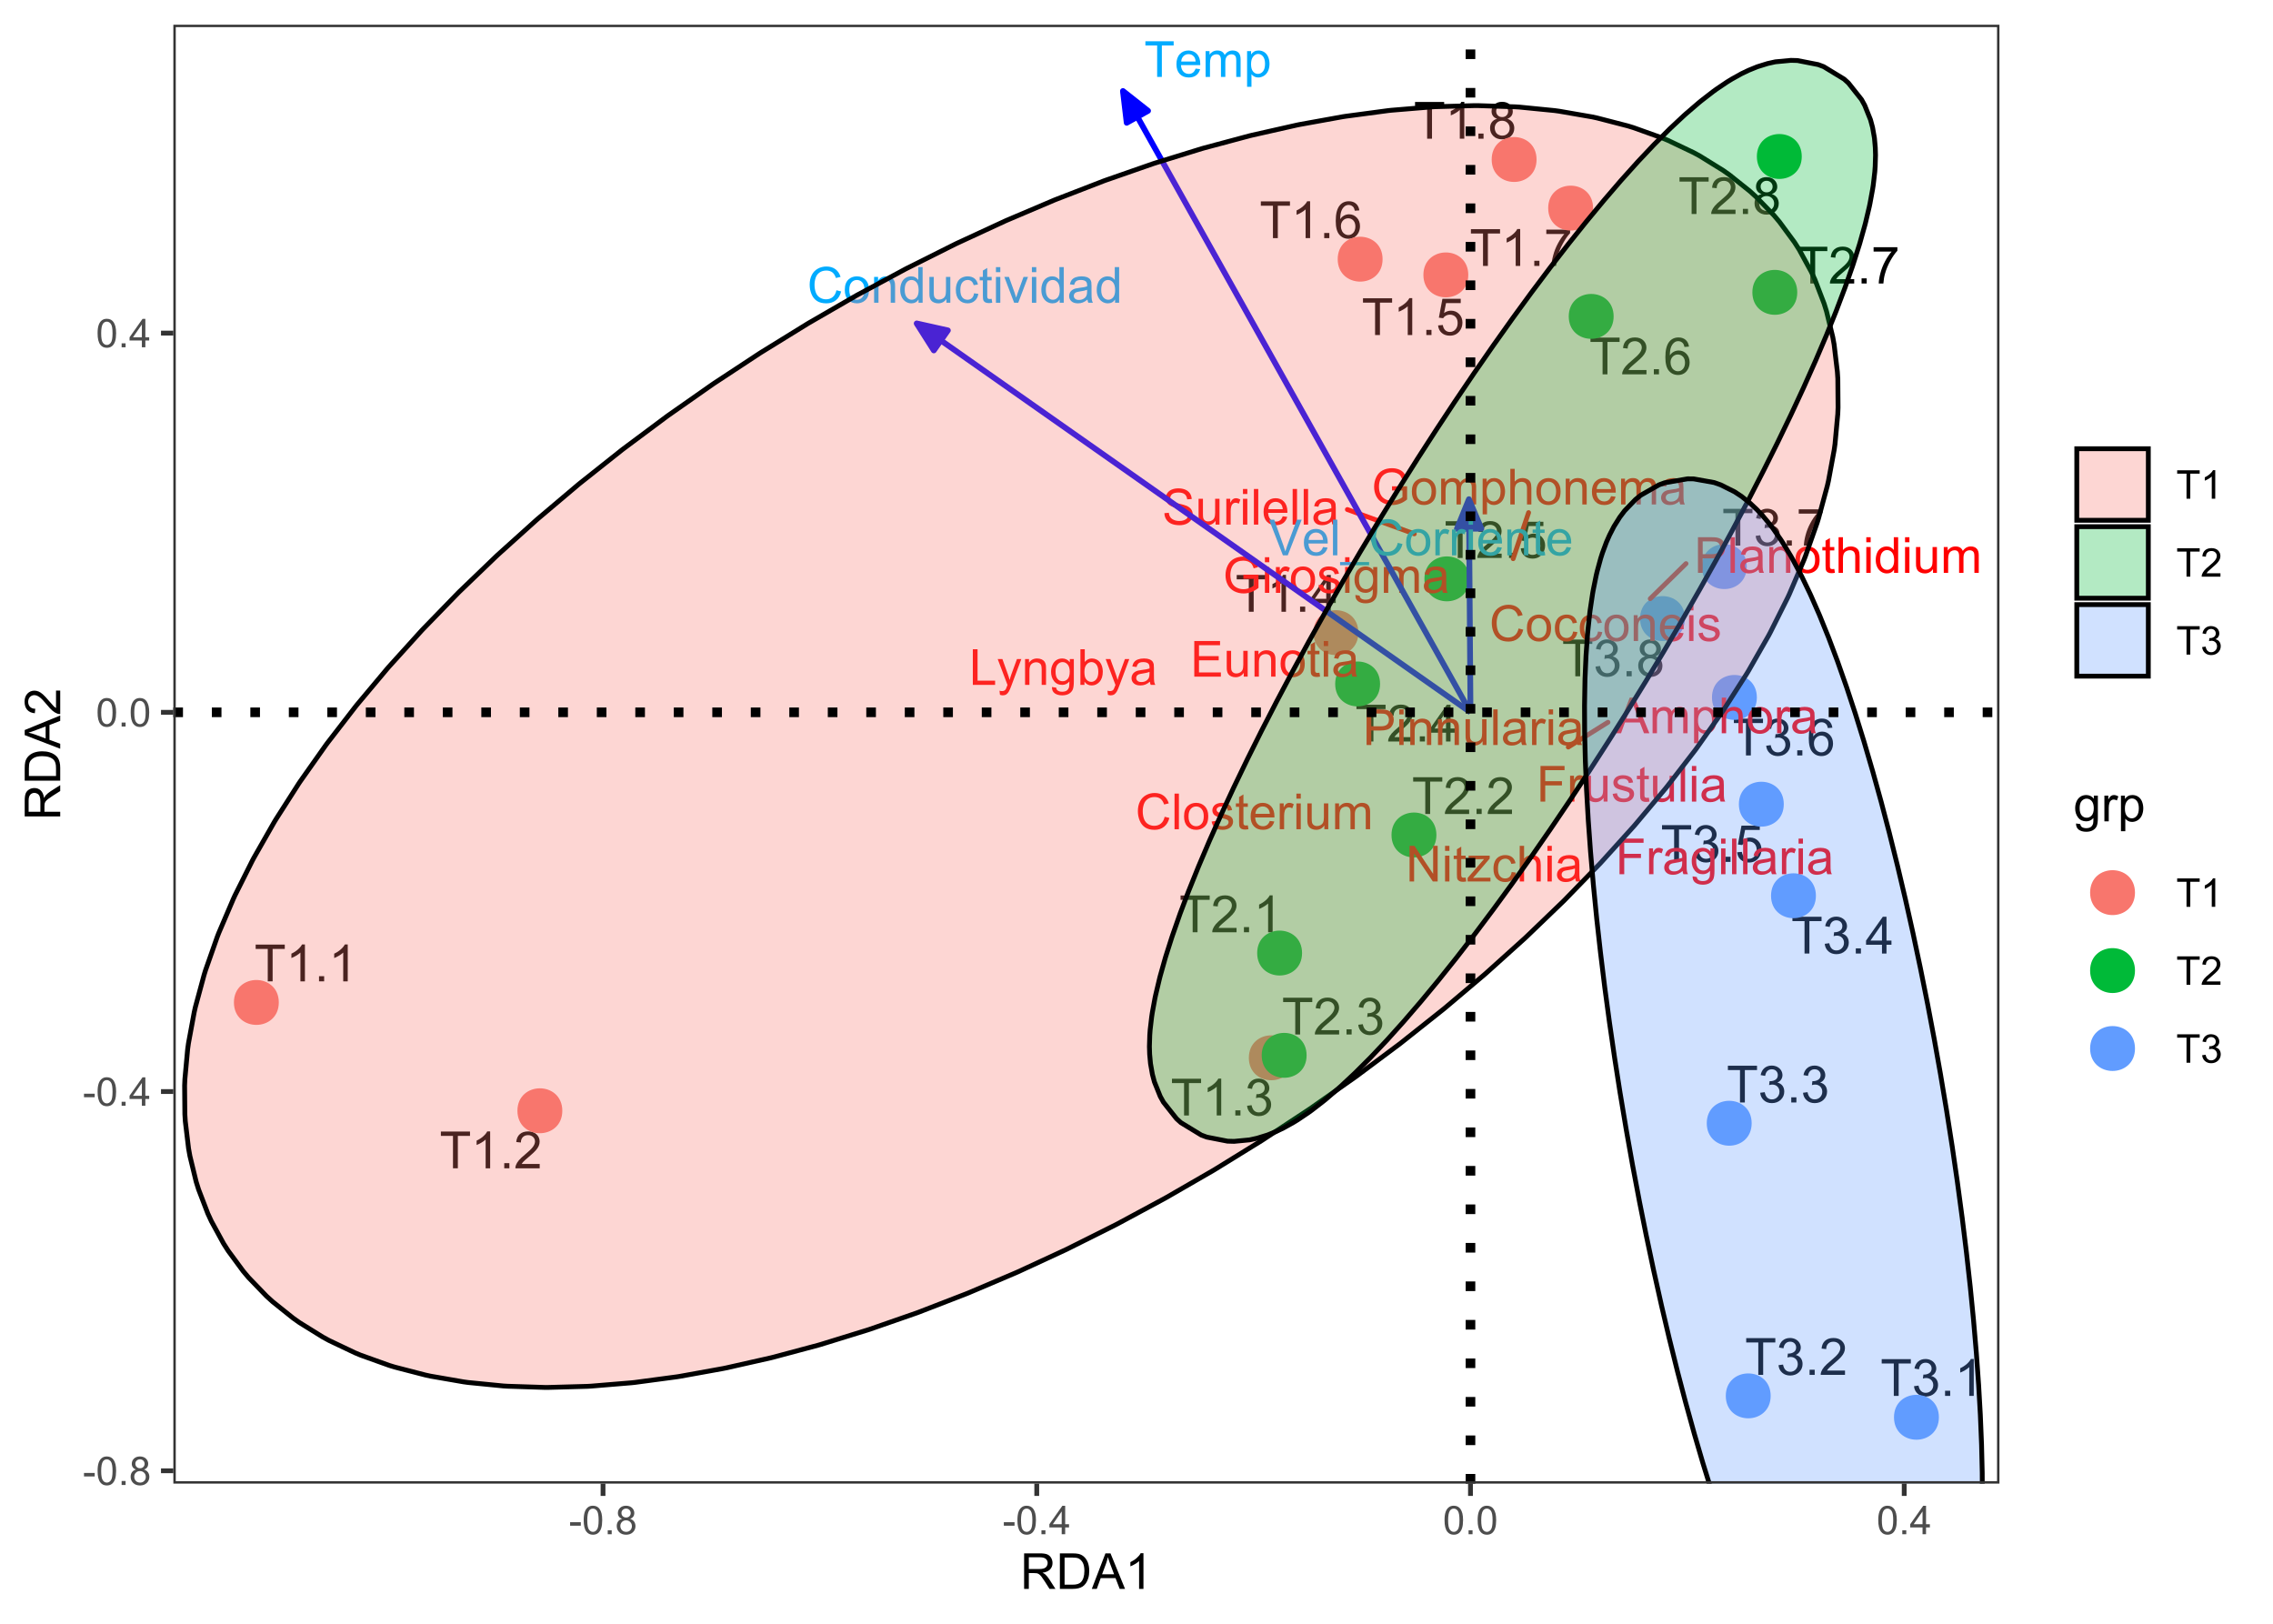 <?xml version="1.0" encoding="UTF-8"?>
<svg xmlns="http://www.w3.org/2000/svg" xmlns:xlink="http://www.w3.org/1999/xlink" width="504pt" height="360pt" viewBox="0 0 504 360" version="1.1">
<defs>
<g>
<symbol overflow="visible" id="glyph0-0">
<path style="stroke:none;" d="M 1.422 0 L 1.422 -7.113 L 7.113 -7.113 L 7.113 0 Z M 1.602 -0.18 L 6.934 -0.18 L 6.934 -6.934 L 1.602 -6.934 Z M 1.602 -0.18 "/>
</symbol>
<symbol overflow="visible" id="glyph0-1">
<path style="stroke:none;" d="M 2.949 0 L 2.949 -7.184 L 0.266 -7.184 L 0.266 -8.148 L 6.723 -8.148 L 6.723 -7.184 L 4.027 -7.184 L 4.027 0 Z M 2.949 0 "/>
</symbol>
<symbol overflow="visible" id="glyph0-2">
<path style="stroke:none;" d="M 4.238 0 L 3.238 0 L 3.238 -6.375 C 2.996 -6.145 2.68 -5.914 2.293 -5.684 C 1.898 -5.453 1.547 -5.281 1.238 -5.168 L 1.238 -6.137 C 1.793 -6.395 2.285 -6.715 2.707 -7.09 C 3.125 -7.465 3.418 -7.828 3.594 -8.18 L 4.238 -8.18 Z M 4.238 0 "/>
</symbol>
<symbol overflow="visible" id="glyph0-3">
<path style="stroke:none;" d="M 1.035 0 L 1.035 -1.141 L 2.172 -1.141 L 2.172 0 Z M 1.035 0 "/>
</symbol>
<symbol overflow="visible" id="glyph0-4">
<path style="stroke:none;" d="M 5.73 -0.961 L 5.73 0 L 0.344 0 C 0.332 -0.238 0.371 -0.469 0.461 -0.695 C 0.598 -1.059 0.816 -1.418 1.121 -1.777 C 1.418 -2.129 1.855 -2.543 2.43 -3.012 C 3.312 -3.738 3.91 -4.312 4.223 -4.738 C 4.531 -5.16 4.688 -5.562 4.691 -5.941 C 4.688 -6.336 4.547 -6.668 4.266 -6.941 C 3.98 -7.211 3.609 -7.348 3.156 -7.352 C 2.672 -7.348 2.285 -7.203 2 -6.918 C 1.707 -6.625 1.562 -6.227 1.562 -5.719 L 0.535 -5.824 C 0.602 -6.59 0.867 -7.172 1.328 -7.574 C 1.785 -7.977 2.402 -8.18 3.18 -8.18 C 3.957 -8.18 4.574 -7.961 5.035 -7.527 C 5.488 -7.094 5.719 -6.559 5.719 -5.918 C 5.719 -5.59 5.648 -5.27 5.516 -4.957 C 5.379 -4.641 5.16 -4.309 4.852 -3.961 C 4.543 -3.613 4.027 -3.133 3.312 -2.527 C 2.707 -2.02 2.324 -1.68 2.156 -1.504 C 1.984 -1.32 1.844 -1.141 1.734 -0.961 Z M 5.73 -0.961 "/>
</symbol>
<symbol overflow="visible" id="glyph0-5">
<path style="stroke:none;" d="M 0.477 -2.152 L 1.477 -2.285 C 1.594 -1.715 1.789 -1.305 2.062 -1.059 C 2.336 -0.805 2.672 -0.68 3.074 -0.684 C 3.539 -0.68 3.934 -0.844 4.262 -1.172 C 4.582 -1.496 4.746 -1.898 4.75 -2.383 C 4.746 -2.84 4.598 -3.219 4.301 -3.52 C 4 -3.816 3.617 -3.965 3.156 -3.969 C 2.965 -3.965 2.73 -3.93 2.449 -3.855 L 2.562 -4.734 C 2.625 -4.727 2.68 -4.723 2.723 -4.723 C 3.148 -4.723 3.531 -4.832 3.871 -5.055 C 4.211 -5.277 4.383 -5.621 4.383 -6.086 C 4.383 -6.449 4.258 -6.754 4.012 -6.996 C 3.762 -7.238 3.441 -7.359 3.051 -7.359 C 2.66 -7.359 2.336 -7.234 2.078 -6.992 C 1.816 -6.742 1.648 -6.375 1.578 -5.891 L 0.578 -6.07 C 0.699 -6.738 0.977 -7.254 1.41 -7.625 C 1.844 -7.992 2.383 -8.18 3.027 -8.18 C 3.469 -8.18 3.879 -8.082 4.254 -7.895 C 4.629 -7.699 4.914 -7.441 5.113 -7.113 C 5.312 -6.781 5.414 -6.43 5.414 -6.062 C 5.414 -5.707 5.316 -5.387 5.129 -5.102 C 4.938 -4.809 4.66 -4.578 4.289 -4.414 C 4.77 -4.297 5.141 -4.066 5.41 -3.719 C 5.676 -3.367 5.812 -2.93 5.812 -2.406 C 5.812 -1.691 5.551 -1.09 5.035 -0.598 C 4.512 -0.105 3.855 0.141 3.066 0.145 C 2.348 0.141 1.754 -0.07 1.285 -0.492 C 0.809 -0.918 0.539 -1.469 0.477 -2.152 Z M 0.477 -2.152 "/>
</symbol>
<symbol overflow="visible" id="glyph0-6">
<path style="stroke:none;" d="M 3.68 0 L 3.68 -1.949 L 0.145 -1.949 L 0.145 -2.867 L 3.863 -8.148 L 4.68 -8.148 L 4.68 -2.867 L 5.781 -2.867 L 5.781 -1.949 L 4.68 -1.949 L 4.68 0 Z M 3.68 -2.867 L 3.68 -6.539 L 1.129 -2.867 Z M 3.68 -2.867 "/>
</symbol>
<symbol overflow="visible" id="glyph0-7">
<path style="stroke:none;" d="M 0.473 -2.133 L 1.523 -2.223 C 1.602 -1.707 1.781 -1.324 2.062 -1.07 C 2.344 -0.809 2.684 -0.68 3.09 -0.684 C 3.566 -0.68 3.977 -0.859 4.312 -1.227 C 4.645 -1.586 4.809 -2.07 4.812 -2.672 C 4.809 -3.242 4.648 -3.691 4.332 -4.023 C 4.008 -4.352 3.59 -4.516 3.074 -4.52 C 2.75 -4.516 2.457 -4.441 2.199 -4.297 C 1.938 -4.148 1.734 -3.961 1.59 -3.73 L 0.648 -3.852 L 1.438 -8.035 L 5.492 -8.035 L 5.492 -7.078 L 2.238 -7.078 L 1.801 -4.891 C 2.285 -5.23 2.801 -5.402 3.34 -5.402 C 4.051 -5.402 4.648 -5.152 5.141 -4.66 C 5.625 -4.164 5.871 -3.531 5.875 -2.762 C 5.871 -2.02 5.656 -1.383 5.23 -0.852 C 4.703 -0.188 3.988 0.141 3.09 0.141 C 2.344 0.141 1.738 -0.066 1.273 -0.48 C 0.805 -0.895 0.539 -1.445 0.473 -2.133 Z M 0.473 -2.133 "/>
</symbol>
<symbol overflow="visible" id="glyph0-8">
<path style="stroke:none;" d="M 5.664 -6.152 L 4.668 -6.074 C 4.578 -6.465 4.453 -6.75 4.289 -6.93 C 4.016 -7.215 3.68 -7.359 3.289 -7.359 C 2.969 -7.359 2.691 -7.27 2.449 -7.09 C 2.133 -6.859 1.883 -6.523 1.703 -6.082 C 1.52 -5.641 1.426 -5.012 1.422 -4.203 C 1.66 -4.562 1.953 -4.836 2.305 -5.016 C 2.648 -5.195 3.016 -5.285 3.402 -5.285 C 4.066 -5.285 4.633 -5.039 5.105 -4.547 C 5.57 -4.055 5.805 -3.418 5.809 -2.645 C 5.805 -2.129 5.695 -1.656 5.477 -1.219 C 5.254 -0.781 4.949 -0.445 4.566 -0.211 C 4.176 0.023 3.742 0.141 3.258 0.141 C 2.422 0.141 1.742 -0.164 1.219 -0.777 C 0.691 -1.391 0.426 -2.402 0.43 -3.812 C 0.426 -5.387 0.719 -6.531 1.301 -7.246 C 1.809 -7.867 2.492 -8.18 3.352 -8.18 C 3.992 -8.18 4.516 -8 4.926 -7.641 C 5.332 -7.281 5.578 -6.785 5.664 -6.152 Z M 1.578 -2.641 C 1.574 -2.293 1.648 -1.961 1.797 -1.648 C 1.941 -1.332 2.145 -1.094 2.41 -0.93 C 2.668 -0.762 2.945 -0.68 3.238 -0.684 C 3.66 -0.68 4.023 -0.852 4.328 -1.195 C 4.629 -1.535 4.781 -1.996 4.785 -2.586 C 4.781 -3.145 4.629 -3.59 4.332 -3.914 C 4.027 -4.238 3.652 -4.398 3.199 -4.402 C 2.746 -4.398 2.363 -4.238 2.051 -3.914 C 1.734 -3.59 1.574 -3.164 1.578 -2.641 Z M 1.578 -2.641 "/>
</symbol>
<symbol overflow="visible" id="glyph0-9">
<path style="stroke:none;" d="M 0.539 -7.078 L 0.539 -8.043 L 5.812 -8.043 L 5.812 -7.262 C 5.293 -6.707 4.777 -5.977 4.27 -5.062 C 3.758 -4.148 3.363 -3.207 3.09 -2.238 C 2.887 -1.559 2.762 -0.812 2.707 0 L 1.68 0 C 1.688 -0.641 1.812 -1.414 2.055 -2.32 C 2.293 -3.227 2.641 -4.102 3.094 -4.949 C 3.543 -5.789 4.02 -6.5 4.527 -7.078 Z M 0.539 -7.078 "/>
</symbol>
<symbol overflow="visible" id="glyph0-10">
<path style="stroke:none;" d="M 2.012 -4.418 C 1.594 -4.566 1.289 -4.781 1.09 -5.066 C 0.887 -5.348 0.785 -5.684 0.789 -6.078 C 0.785 -6.668 0.996 -7.168 1.426 -7.574 C 1.848 -7.977 2.418 -8.18 3.129 -8.18 C 3.84 -8.18 4.41 -7.973 4.844 -7.559 C 5.277 -7.145 5.496 -6.641 5.496 -6.051 C 5.496 -5.672 5.395 -5.344 5.199 -5.062 C 4.996 -4.781 4.695 -4.566 4.297 -4.418 C 4.793 -4.254 5.176 -3.988 5.438 -3.629 C 5.695 -3.262 5.824 -2.828 5.828 -2.328 C 5.824 -1.629 5.578 -1.043 5.09 -0.57 C 4.594 -0.094 3.945 0.141 3.145 0.141 C 2.34 0.141 1.691 -0.098 1.199 -0.574 C 0.703 -1.051 0.457 -1.645 0.461 -2.355 C 0.457 -2.887 0.59 -3.328 0.863 -3.688 C 1.129 -4.039 1.512 -4.285 2.012 -4.418 Z M 1.812 -6.113 C 1.809 -5.723 1.934 -5.41 2.184 -5.168 C 2.43 -4.922 2.754 -4.797 3.152 -4.801 C 3.535 -4.797 3.848 -4.918 4.098 -5.164 C 4.34 -5.406 4.465 -5.707 4.469 -6.059 C 4.465 -6.426 4.336 -6.734 4.086 -6.984 C 3.828 -7.234 3.516 -7.359 3.141 -7.359 C 2.758 -7.359 2.438 -7.234 2.188 -6.992 C 1.934 -6.742 1.809 -6.449 1.812 -6.113 Z M 1.488 -2.352 C 1.488 -2.062 1.555 -1.785 1.691 -1.52 C 1.824 -1.25 2.023 -1.047 2.293 -0.902 C 2.559 -0.754 2.848 -0.68 3.156 -0.684 C 3.633 -0.68 4.027 -0.832 4.34 -1.145 C 4.648 -1.449 4.805 -1.84 4.809 -2.316 C 4.805 -2.793 4.645 -3.191 4.324 -3.512 C 4.004 -3.824 3.602 -3.984 3.125 -3.984 C 2.648 -3.984 2.258 -3.828 1.953 -3.516 C 1.641 -3.203 1.488 -2.812 1.488 -2.352 Z M 1.488 -2.352 "/>
</symbol>
<symbol overflow="visible" id="glyph1-0">
<path style="stroke:none;" d="M 1.379 0 L 1.379 -6.898 L 6.898 -6.898 L 6.898 0 Z M 1.551 -0.172 L 6.727 -0.172 L 6.727 -6.727 L 1.551 -6.727 Z M 1.551 -0.172 "/>
</symbol>
<symbol overflow="visible" id="glyph1-1">
<path style="stroke:none;" d="M 0.906 0 L 0.906 -7.902 L 6.238 -7.902 L 6.238 -6.969 L 1.953 -6.969 L 1.953 -4.523 L 5.66 -4.523 L 5.66 -3.59 L 1.953 -3.59 L 1.953 0 Z M 0.906 0 "/>
</symbol>
<symbol overflow="visible" id="glyph1-2">
<path style="stroke:none;" d="M 0.719 0 L 0.719 -5.727 L 1.59 -5.727 L 1.59 -4.855 C 1.809 -5.258 2.016 -5.527 2.207 -5.66 C 2.395 -5.789 2.602 -5.852 2.828 -5.855 C 3.152 -5.852 3.484 -5.75 3.828 -5.543 L 3.492 -4.641 C 3.254 -4.781 3.016 -4.852 2.781 -4.852 C 2.566 -4.852 2.375 -4.785 2.211 -4.66 C 2.039 -4.527 1.918 -4.352 1.848 -4.129 C 1.738 -3.781 1.688 -3.402 1.688 -2.996 L 1.688 0 Z M 0.719 0 "/>
</symbol>
<symbol overflow="visible" id="glyph1-3">
<path style="stroke:none;" d="M 4.465 -0.707 C 4.105 -0.398 3.758 -0.184 3.426 -0.059 C 3.09 0.066 2.734 0.129 2.355 0.129 C 1.727 0.129 1.242 -0.023 0.906 -0.332 C 0.566 -0.637 0.398 -1.027 0.398 -1.508 C 0.398 -1.785 0.461 -2.043 0.59 -2.277 C 0.715 -2.508 0.883 -2.695 1.09 -2.836 C 1.297 -2.977 1.527 -3.082 1.789 -3.152 C 1.977 -3.203 2.266 -3.25 2.652 -3.301 C 3.434 -3.387 4.012 -3.5 4.383 -3.633 C 4.383 -3.766 4.383 -3.848 4.387 -3.887 C 4.383 -4.277 4.293 -4.559 4.113 -4.723 C 3.863 -4.941 3.492 -5.051 3.008 -5.051 C 2.547 -5.051 2.211 -4.969 1.996 -4.809 C 1.777 -4.648 1.617 -4.367 1.516 -3.961 L 0.566 -4.09 C 0.648 -4.496 0.789 -4.824 0.992 -5.074 C 1.188 -5.324 1.473 -5.516 1.848 -5.652 C 2.219 -5.785 2.652 -5.852 3.148 -5.855 C 3.633 -5.852 4.031 -5.793 4.34 -5.68 C 4.641 -5.562 4.863 -5.418 5.012 -5.246 C 5.152 -5.066 5.254 -4.848 5.316 -4.586 C 5.344 -4.418 5.359 -4.121 5.363 -3.691 L 5.363 -2.398 C 5.359 -1.492 5.383 -0.922 5.426 -0.688 C 5.465 -0.445 5.547 -0.219 5.672 0 L 4.656 0 C 4.555 -0.199 4.492 -0.434 4.465 -0.707 Z M 4.383 -2.875 C 4.031 -2.727 3.5 -2.605 2.797 -2.508 C 2.395 -2.449 2.113 -2.383 1.949 -2.312 C 1.781 -2.238 1.652 -2.133 1.566 -1.996 C 1.473 -1.855 1.43 -1.703 1.434 -1.535 C 1.43 -1.277 1.527 -1.059 1.727 -0.887 C 1.918 -0.711 2.203 -0.625 2.586 -0.629 C 2.957 -0.625 3.289 -0.707 3.582 -0.875 C 3.871 -1.035 4.086 -1.262 4.227 -1.547 C 4.328 -1.766 4.383 -2.086 4.383 -2.516 Z M 4.383 -2.875 "/>
</symbol>
<symbol overflow="visible" id="glyph1-4">
<path style="stroke:none;" d="M 0.551 0.473 L 1.492 0.613 C 1.527 0.902 1.637 1.113 1.82 1.25 C 2.059 1.426 2.387 1.516 2.809 1.52 C 3.254 1.516 3.602 1.426 3.848 1.25 C 4.09 1.066 4.254 0.816 4.344 0.496 C 4.391 0.297 4.414 -0.117 4.414 -0.75 C 3.984 -0.25 3.457 0 2.828 0 C 2.039 0 1.43 -0.281 1 -0.852 C 0.566 -1.414 0.352 -2.098 0.355 -2.895 C 0.352 -3.441 0.449 -3.945 0.652 -4.406 C 0.848 -4.867 1.137 -5.223 1.512 -5.477 C 1.887 -5.727 2.328 -5.852 2.836 -5.855 C 3.508 -5.852 4.062 -5.578 4.508 -5.035 L 4.508 -5.727 L 5.402 -5.727 L 5.402 -0.777 C 5.402 0.117 5.309 0.746 5.129 1.117 C 4.941 1.488 4.656 1.781 4.266 2 C 3.871 2.211 3.387 2.32 2.812 2.324 C 2.129 2.32 1.574 2.168 1.156 1.863 C 0.734 1.555 0.535 1.09 0.551 0.473 Z M 1.352 -2.965 C 1.348 -2.215 1.496 -1.664 1.797 -1.32 C 2.094 -0.973 2.469 -0.801 2.922 -0.805 C 3.363 -0.801 3.738 -0.973 4.043 -1.316 C 4.344 -1.656 4.492 -2.195 4.496 -2.934 C 4.492 -3.633 4.336 -4.16 4.027 -4.516 C 3.715 -4.871 3.344 -5.051 2.906 -5.051 C 2.473 -5.051 2.105 -4.875 1.805 -4.523 C 1.5 -4.172 1.348 -3.652 1.352 -2.965 Z M 1.352 -2.965 "/>
</symbol>
<symbol overflow="visible" id="glyph1-5">
<path style="stroke:none;" d="M 0.734 -6.785 L 0.734 -7.902 L 1.703 -7.902 L 1.703 -6.785 Z M 0.734 0 L 0.734 -5.727 L 1.703 -5.727 L 1.703 0 Z M 0.734 0 "/>
</symbol>
<symbol overflow="visible" id="glyph1-6">
<path style="stroke:none;" d="M 0.707 0 L 0.707 -7.902 L 1.676 -7.902 L 1.676 0 Z M 0.707 0 "/>
</symbol>
<symbol overflow="visible" id="glyph1-7">
<path style="stroke:none;" d="M 0.809 0 L 0.809 -7.902 L 1.855 -7.902 L 1.855 -0.934 L 5.746 -0.934 L 5.746 0 Z M 0.809 0 "/>
</symbol>
<symbol overflow="visible" id="glyph1-8">
<path style="stroke:none;" d="M 0.684 2.203 L 0.578 1.293 C 0.785 1.348 0.969 1.375 1.133 1.379 C 1.344 1.375 1.516 1.34 1.648 1.27 C 1.773 1.195 1.883 1.094 1.969 0.969 C 2.027 0.867 2.125 0.629 2.266 0.246 C 2.277 0.191 2.305 0.113 2.352 0.012 L 0.18 -5.727 L 1.223 -5.727 L 2.414 -2.41 C 2.57 -1.984 2.707 -1.543 2.828 -1.082 C 2.938 -1.523 3.07 -1.957 3.23 -2.387 L 4.453 -5.727 L 5.422 -5.727 L 3.246 0.098 C 3.012 0.723 2.828 1.156 2.699 1.395 C 2.523 1.715 2.324 1.949 2.105 2.098 C 1.879 2.246 1.613 2.32 1.309 2.324 C 1.121 2.32 0.914 2.281 0.684 2.203 Z M 0.684 2.203 "/>
</symbol>
<symbol overflow="visible" id="glyph1-9">
<path style="stroke:none;" d="M 0.727 0 L 0.727 -5.727 L 1.602 -5.727 L 1.602 -4.91 C 2.016 -5.539 2.625 -5.852 3.422 -5.855 C 3.766 -5.852 4.082 -5.789 4.375 -5.668 C 4.66 -5.539 4.875 -5.379 5.023 -5.18 C 5.164 -4.977 5.266 -4.738 5.324 -4.465 C 5.359 -4.285 5.379 -3.969 5.379 -3.52 L 5.379 0 L 4.41 0 L 4.41 -3.48 C 4.406 -3.875 4.367 -4.168 4.297 -4.367 C 4.219 -4.562 4.086 -4.719 3.895 -4.836 C 3.699 -4.949 3.473 -5.008 3.219 -5.012 C 2.801 -5.008 2.445 -4.879 2.148 -4.617 C 1.848 -4.355 1.699 -3.855 1.699 -3.125 L 1.699 0 Z M 0.727 0 "/>
</symbol>
<symbol overflow="visible" id="glyph1-10">
<path style="stroke:none;" d="M 1.621 0 L 0.723 0 L 0.723 -7.902 L 1.691 -7.902 L 1.691 -5.082 C 2.102 -5.594 2.625 -5.852 3.262 -5.855 C 3.609 -5.852 3.941 -5.781 4.262 -5.641 C 4.574 -5.496 4.836 -5.297 5.039 -5.043 C 5.242 -4.781 5.398 -4.473 5.516 -4.113 C 5.625 -3.75 5.684 -3.359 5.688 -2.949 C 5.684 -1.965 5.441 -1.207 4.957 -0.672 C 4.473 -0.137 3.891 0.129 3.211 0.129 C 2.535 0.129 2.004 -0.152 1.621 -0.719 Z M 1.613 -2.906 C 1.609 -2.219 1.703 -1.723 1.891 -1.418 C 2.195 -0.918 2.609 -0.668 3.133 -0.668 C 3.555 -0.668 3.922 -0.852 4.23 -1.219 C 4.539 -1.586 4.691 -2.133 4.695 -2.867 C 4.691 -3.609 4.543 -4.16 4.25 -4.52 C 3.949 -4.871 3.594 -5.051 3.176 -5.055 C 2.75 -5.051 2.383 -4.867 2.074 -4.504 C 1.766 -4.133 1.609 -3.602 1.613 -2.906 Z M 1.613 -2.906 "/>
</symbol>
<symbol overflow="visible" id="glyph1-11">
<path style="stroke:none;" d="M -0.016 0 L 3.02 -7.902 L 4.145 -7.902 L 7.379 0 L 6.188 0 L 5.266 -2.395 L 1.961 -2.395 L 1.094 0 Z M 2.266 -3.246 L 4.941 -3.246 L 4.117 -5.434 C 3.863 -6.094 3.676 -6.641 3.559 -7.074 C 3.453 -6.562 3.312 -6.059 3.133 -5.562 Z M 2.266 -3.246 "/>
</symbol>
<symbol overflow="visible" id="glyph1-12">
<path style="stroke:none;" d="M 0.727 0 L 0.727 -5.727 L 1.594 -5.727 L 1.594 -4.922 C 1.773 -5.203 2.012 -5.426 2.312 -5.598 C 2.609 -5.766 2.949 -5.852 3.332 -5.855 C 3.754 -5.852 4.102 -5.766 4.375 -5.59 C 4.645 -5.41 4.836 -5.164 4.949 -4.852 C 5.398 -5.52 5.988 -5.852 6.715 -5.855 C 7.281 -5.852 7.715 -5.695 8.023 -5.383 C 8.328 -5.066 8.484 -4.582 8.484 -3.93 L 8.484 0 L 7.52 0 L 7.52 -3.605 C 7.516 -3.988 7.484 -4.27 7.426 -4.441 C 7.359 -4.613 7.246 -4.75 7.082 -4.855 C 6.914 -4.957 6.719 -5.008 6.5 -5.012 C 6.094 -5.008 5.762 -4.875 5.496 -4.609 C 5.23 -4.34 5.098 -3.91 5.098 -3.324 L 5.098 0 L 4.129 0 L 4.129 -3.719 C 4.125 -4.148 4.047 -4.473 3.891 -4.688 C 3.734 -4.902 3.477 -5.008 3.117 -5.012 C 2.844 -5.008 2.59 -4.938 2.359 -4.797 C 2.125 -4.652 1.957 -4.441 1.855 -4.164 C 1.75 -3.887 1.699 -3.488 1.699 -2.969 L 1.699 0 Z M 0.727 0 "/>
</symbol>
<symbol overflow="visible" id="glyph1-13">
<path style="stroke:none;" d="M 0.727 2.195 L 0.727 -5.727 L 1.613 -5.727 L 1.613 -4.98 C 1.816 -5.27 2.051 -5.488 2.316 -5.637 C 2.574 -5.781 2.895 -5.852 3.273 -5.855 C 3.758 -5.852 4.188 -5.727 4.562 -5.477 C 4.934 -5.223 5.215 -4.867 5.41 -4.41 C 5.598 -3.953 5.695 -3.453 5.699 -2.906 C 5.695 -2.32 5.59 -1.793 5.383 -1.324 C 5.168 -0.855 4.863 -0.496 4.465 -0.246 C 4.062 0.004 3.641 0.129 3.203 0.129 C 2.875 0.129 2.582 0.062 2.328 -0.074 C 2.07 -0.211 1.863 -0.383 1.699 -0.594 L 1.699 2.195 Z M 1.605 -2.828 C 1.605 -2.09 1.754 -1.547 2.051 -1.195 C 2.348 -0.844 2.707 -0.668 3.137 -0.668 C 3.566 -0.668 3.938 -0.848 4.246 -1.215 C 4.551 -1.574 4.703 -2.141 4.707 -2.91 C 4.703 -3.637 4.555 -4.184 4.254 -4.547 C 3.953 -4.91 3.594 -5.09 3.18 -5.094 C 2.762 -5.09 2.395 -4.898 2.082 -4.512 C 1.762 -4.125 1.605 -3.562 1.605 -2.828 Z M 1.605 -2.828 "/>
</symbol>
<symbol overflow="visible" id="glyph1-14">
<path style="stroke:none;" d="M 0.727 0 L 0.727 -7.902 L 1.699 -7.902 L 1.699 -5.066 C 2.152 -5.59 2.723 -5.852 3.414 -5.855 C 3.832 -5.852 4.199 -5.77 4.516 -5.602 C 4.824 -5.434 5.047 -5.203 5.188 -4.91 C 5.32 -4.613 5.391 -4.184 5.391 -3.629 L 5.391 0 L 4.422 0 L 4.422 -3.629 C 4.418 -4.109 4.312 -4.465 4.105 -4.688 C 3.891 -4.906 3.594 -5.016 3.211 -5.02 C 2.922 -5.016 2.648 -4.941 2.398 -4.793 C 2.141 -4.645 1.961 -4.441 1.859 -4.188 C 1.75 -3.93 1.699 -3.578 1.699 -3.133 L 1.699 0 Z M 0.727 0 "/>
</symbol>
<symbol overflow="visible" id="glyph1-15">
<path style="stroke:none;" d="M 0.367 -2.863 C 0.363 -3.922 0.656 -4.707 1.25 -5.219 C 1.738 -5.641 2.34 -5.852 3.051 -5.855 C 3.836 -5.852 4.48 -5.594 4.98 -5.082 C 5.48 -4.562 5.73 -3.852 5.73 -2.941 C 5.73 -2.207 5.617 -1.625 5.398 -1.203 C 5.172 -0.777 4.852 -0.449 4.434 -0.219 C 4.008 0.016 3.547 0.129 3.051 0.129 C 2.246 0.129 1.598 -0.125 1.105 -0.641 C 0.609 -1.152 0.363 -1.895 0.367 -2.863 Z M 1.363 -2.863 C 1.359 -2.125 1.52 -1.574 1.844 -1.215 C 2.16 -0.848 2.562 -0.668 3.051 -0.668 C 3.531 -0.668 3.934 -0.852 4.254 -1.219 C 4.574 -1.586 4.734 -2.145 4.734 -2.895 C 4.734 -3.602 4.57 -4.137 4.25 -4.504 C 3.926 -4.867 3.527 -5.051 3.051 -5.051 C 2.562 -5.051 2.16 -4.867 1.844 -4.504 C 1.52 -4.141 1.359 -3.594 1.363 -2.863 Z M 1.363 -2.863 "/>
</symbol>
<symbol overflow="visible" id="glyph1-16">
<path style="stroke:none;" d="M 6.488 -2.77 L 7.535 -2.508 C 7.316 -1.648 6.922 -0.992 6.352 -0.543 C 5.781 -0.094 5.086 0.129 4.266 0.133 C 3.41 0.129 2.715 -0.043 2.184 -0.387 C 1.648 -0.73 1.242 -1.23 0.969 -1.891 C 0.688 -2.547 0.551 -3.254 0.551 -4.012 C 0.551 -4.832 0.707 -5.551 1.02 -6.164 C 1.332 -6.773 1.777 -7.238 2.363 -7.559 C 2.941 -7.879 3.582 -8.039 4.281 -8.039 C 5.066 -8.039 5.73 -7.836 6.273 -7.434 C 6.809 -7.027 7.184 -6.461 7.402 -5.734 L 6.371 -5.492 C 6.184 -6.062 5.918 -6.48 5.574 -6.746 C 5.223 -7.004 4.785 -7.137 4.258 -7.141 C 3.648 -7.137 3.141 -6.992 2.734 -6.703 C 2.324 -6.414 2.039 -6.023 1.875 -5.531 C 1.711 -5.039 1.629 -4.531 1.629 -4.016 C 1.629 -3.34 1.727 -2.754 1.922 -2.254 C 2.117 -1.75 2.422 -1.375 2.836 -1.133 C 3.25 -0.883 3.695 -0.762 4.176 -0.762 C 4.758 -0.762 5.254 -0.93 5.664 -1.266 C 6.066 -1.602 6.34 -2.102 6.488 -2.77 Z M 6.488 -2.77 "/>
</symbol>
<symbol overflow="visible" id="glyph1-17">
<path style="stroke:none;" d="M 0.34 -1.707 L 1.301 -1.859 C 1.352 -1.469 1.5 -1.176 1.746 -0.973 C 1.992 -0.77 2.336 -0.668 2.781 -0.668 C 3.223 -0.668 3.555 -0.758 3.773 -0.938 C 3.988 -1.117 4.094 -1.328 4.098 -1.578 C 4.094 -1.797 4 -1.973 3.812 -2.098 C 3.676 -2.184 3.344 -2.293 2.82 -2.426 C 2.102 -2.605 1.609 -2.758 1.336 -2.891 C 1.062 -3.02 0.852 -3.203 0.711 -3.438 C 0.566 -3.668 0.496 -3.922 0.5 -4.203 C 0.496 -4.453 0.555 -4.691 0.676 -4.91 C 0.789 -5.129 0.949 -5.309 1.152 -5.457 C 1.301 -5.562 1.508 -5.656 1.77 -5.738 C 2.027 -5.812 2.305 -5.852 2.609 -5.855 C 3.055 -5.852 3.449 -5.789 3.789 -5.66 C 4.129 -5.527 4.379 -5.352 4.543 -5.133 C 4.699 -4.914 4.812 -4.617 4.879 -4.246 L 3.93 -4.117 C 3.883 -4.41 3.758 -4.641 3.555 -4.805 C 3.348 -4.969 3.055 -5.051 2.68 -5.055 C 2.23 -5.051 1.914 -4.977 1.723 -4.832 C 1.531 -4.684 1.434 -4.512 1.438 -4.316 C 1.434 -4.188 1.477 -4.074 1.559 -3.977 C 1.637 -3.871 1.758 -3.785 1.93 -3.719 C 2.023 -3.68 2.309 -3.598 2.785 -3.473 C 3.469 -3.285 3.949 -3.133 4.223 -3.02 C 4.492 -2.902 4.703 -2.734 4.859 -2.512 C 5.012 -2.289 5.09 -2.012 5.094 -1.684 C 5.09 -1.355 4.996 -1.051 4.809 -0.766 C 4.617 -0.48 4.344 -0.262 3.992 -0.105 C 3.633 0.051 3.23 0.129 2.785 0.129 C 2.039 0.129 1.473 -0.023 1.086 -0.332 C 0.691 -0.641 0.445 -1.098 0.34 -1.707 Z M 0.34 -1.707 "/>
</symbol>
<symbol overflow="visible" id="glyph1-18">
<path style="stroke:none;" d="M 2.848 -0.867 L 2.984 -0.012 C 2.711 0.043 2.469 0.07 2.254 0.074 C 1.898 0.07 1.625 0.02 1.434 -0.09 C 1.238 -0.199 1.102 -0.348 1.023 -0.531 C 0.941 -0.711 0.902 -1.094 0.906 -1.676 L 0.906 -4.969 L 0.195 -4.969 L 0.195 -5.727 L 0.906 -5.727 L 0.906 -7.141 L 1.871 -7.723 L 1.871 -5.727 L 2.848 -5.727 L 2.848 -4.969 L 1.871 -4.969 L 1.871 -1.621 C 1.867 -1.344 1.887 -1.164 1.922 -1.086 C 1.953 -1.004 2.008 -0.941 2.086 -0.898 C 2.164 -0.852 2.273 -0.832 2.422 -0.832 C 2.523 -0.832 2.668 -0.844 2.848 -0.867 Z M 2.848 -0.867 "/>
</symbol>
<symbol overflow="visible" id="glyph1-19">
<path style="stroke:none;" d="M 4.648 -1.844 L 5.648 -1.719 C 5.488 -1.129 5.195 -0.676 4.77 -0.355 C 4.34 -0.031 3.793 0.129 3.133 0.129 C 2.293 0.129 1.629 -0.129 1.137 -0.645 C 0.645 -1.16 0.398 -1.883 0.402 -2.812 C 0.398 -3.773 0.645 -4.52 1.145 -5.055 C 1.637 -5.586 2.281 -5.852 3.078 -5.855 C 3.84 -5.852 4.465 -5.59 4.953 -5.07 C 5.434 -4.547 5.676 -3.816 5.68 -2.875 C 5.676 -2.812 5.676 -2.727 5.676 -2.613 L 1.406 -2.613 C 1.441 -1.984 1.617 -1.5 1.941 -1.168 C 2.258 -0.832 2.656 -0.668 3.137 -0.668 C 3.488 -0.668 3.793 -0.762 4.047 -0.949 C 4.297 -1.137 4.496 -1.434 4.648 -1.844 Z M 1.461 -3.414 L 4.656 -3.414 C 4.613 -3.891 4.492 -4.25 4.289 -4.496 C 3.98 -4.863 3.578 -5.051 3.09 -5.055 C 2.641 -5.051 2.266 -4.902 1.965 -4.605 C 1.656 -4.309 1.488 -3.91 1.461 -3.414 Z M 1.461 -3.414 "/>
</symbol>
<symbol overflow="visible" id="glyph1-20">
<path style="stroke:none;" d="M 4.48 0 L 4.48 -0.84 C 4.031 -0.191 3.426 0.129 2.664 0.129 C 2.324 0.129 2.008 0.066 1.715 -0.062 C 1.422 -0.191 1.203 -0.355 1.062 -0.551 C 0.918 -0.746 0.82 -0.984 0.766 -1.273 C 0.723 -1.461 0.703 -1.766 0.707 -2.18 L 0.707 -5.727 L 1.676 -5.727 L 1.676 -2.551 C 1.676 -2.039 1.695 -1.699 1.734 -1.527 C 1.797 -1.27 1.926 -1.07 2.125 -0.926 C 2.32 -0.777 2.562 -0.703 2.855 -0.707 C 3.145 -0.703 3.418 -0.777 3.676 -0.93 C 3.926 -1.074 4.109 -1.277 4.219 -1.539 C 4.324 -1.793 4.375 -2.164 4.379 -2.656 L 4.379 -5.727 L 5.348 -5.727 L 5.348 0 Z M 4.48 0 "/>
</symbol>
<symbol overflow="visible" id="glyph1-21">
<path style="stroke:none;" d="M 4.465 -2.098 L 5.418 -1.973 C 5.312 -1.312 5.047 -0.797 4.617 -0.43 C 4.188 -0.055 3.66 0.129 3.035 0.129 C 2.25 0.129 1.617 -0.125 1.145 -0.637 C 0.664 -1.148 0.426 -1.883 0.43 -2.84 C 0.426 -3.457 0.531 -4 0.738 -4.465 C 0.941 -4.926 1.25 -5.273 1.672 -5.508 C 2.086 -5.738 2.543 -5.852 3.039 -5.855 C 3.66 -5.852 4.168 -5.695 4.566 -5.383 C 4.957 -5.066 5.211 -4.621 5.324 -4.043 L 4.383 -3.898 C 4.289 -4.277 4.129 -4.566 3.902 -4.762 C 3.676 -4.953 3.398 -5.051 3.078 -5.055 C 2.586 -5.051 2.191 -4.875 1.887 -4.527 C 1.582 -4.176 1.43 -3.621 1.43 -2.867 C 1.43 -2.094 1.574 -1.535 1.871 -1.191 C 2.16 -0.84 2.547 -0.668 3.023 -0.668 C 3.402 -0.668 3.719 -0.785 3.977 -1.02 C 4.23 -1.254 4.395 -1.613 4.465 -2.098 Z M 4.465 -2.098 "/>
</symbol>
<symbol overflow="visible" id="glyph1-22">
<path style="stroke:none;" d="M 0.875 0 L 0.875 -7.902 L 6.586 -7.902 L 6.586 -6.969 L 1.918 -6.969 L 1.918 -4.551 L 6.289 -4.551 L 6.289 -3.621 L 1.918 -3.621 L 1.918 -0.934 L 6.77 -0.934 L 6.77 0 Z M 0.875 0 "/>
</symbol>
<symbol overflow="visible" id="glyph1-23">
<path style="stroke:none;" d="M 4.551 -3.098 L 4.551 -4.027 L 7.898 -4.031 L 7.898 -1.102 C 7.383 -0.688 6.852 -0.379 6.305 -0.176 C 5.758 0.027 5.195 0.129 4.625 0.133 C 3.844 0.129 3.141 -0.035 2.508 -0.363 C 1.875 -0.695 1.395 -1.176 1.07 -1.805 C 0.746 -2.434 0.586 -3.137 0.586 -3.914 C 0.586 -4.68 0.746 -5.395 1.066 -6.066 C 1.387 -6.73 1.848 -7.227 2.457 -7.551 C 3.059 -7.875 3.754 -8.039 4.543 -8.039 C 5.113 -8.039 5.633 -7.945 6.094 -7.758 C 6.555 -7.57 6.914 -7.312 7.18 -6.984 C 7.438 -6.652 7.637 -6.219 7.777 -5.691 L 6.836 -5.434 C 6.715 -5.832 6.566 -6.148 6.391 -6.383 C 6.215 -6.609 5.965 -6.793 5.637 -6.934 C 5.309 -7.066 4.945 -7.137 4.551 -7.141 C 4.07 -7.137 3.656 -7.062 3.309 -6.922 C 2.957 -6.773 2.676 -6.586 2.465 -6.352 C 2.25 -6.113 2.086 -5.852 1.969 -5.566 C 1.766 -5.078 1.664 -4.547 1.664 -3.977 C 1.664 -3.27 1.785 -2.68 2.027 -2.211 C 2.27 -1.734 2.621 -1.383 3.09 -1.152 C 3.551 -0.922 4.043 -0.809 4.566 -0.809 C 5.016 -0.809 5.457 -0.895 5.891 -1.07 C 6.32 -1.242 6.648 -1.43 6.871 -1.629 L 6.871 -3.098 Z M 4.551 -3.098 "/>
</symbol>
<symbol overflow="visible" id="glyph1-24">
<path style="stroke:none;" d="M 0.84 0 L 0.84 -7.902 L 1.914 -7.902 L 6.062 -1.699 L 6.062 -7.902 L 7.066 -7.902 L 7.066 0 L 5.996 0 L 1.844 -6.211 L 1.844 0 Z M 0.84 0 "/>
</symbol>
<symbol overflow="visible" id="glyph1-25">
<path style="stroke:none;" d="M 0.215 0 L 0.215 -0.785 L 3.859 -4.969 C 3.441 -4.945 3.078 -4.934 2.766 -4.938 L 0.43 -4.938 L 0.43 -5.727 L 5.109 -5.727 L 5.109 -5.082 L 2.012 -1.449 L 1.414 -0.785 C 1.844 -0.816 2.254 -0.832 2.637 -0.836 L 5.281 -0.836 L 5.281 0 Z M 0.215 0 "/>
</symbol>
<symbol overflow="visible" id="glyph1-26">
<path style="stroke:none;" d="M 0.852 0 L 0.852 -7.902 L 3.832 -7.902 C 4.355 -7.898 4.754 -7.875 5.035 -7.828 C 5.418 -7.762 5.742 -7.637 6.008 -7.457 C 6.266 -7.273 6.477 -7.02 6.641 -6.691 C 6.797 -6.363 6.879 -6.004 6.883 -5.617 C 6.879 -4.941 6.664 -4.371 6.242 -3.91 C 5.812 -3.441 5.043 -3.211 3.926 -3.211 L 1.898 -3.211 L 1.898 0 Z M 1.898 -4.145 L 3.941 -4.145 C 4.613 -4.141 5.094 -4.266 5.379 -4.52 C 5.66 -4.77 5.801 -5.125 5.805 -5.586 C 5.801 -5.914 5.719 -6.199 5.555 -6.434 C 5.387 -6.668 5.164 -6.82 4.895 -6.898 C 4.715 -6.941 4.391 -6.965 3.918 -6.969 L 1.898 -6.969 Z M 1.898 -4.145 "/>
</symbol>
<symbol overflow="visible" id="glyph1-27">
<path style="stroke:none;" d="M 4.441 0 L 4.441 -0.723 C 4.078 -0.152 3.543 0.129 2.84 0.129 C 2.383 0.129 1.965 0.004 1.582 -0.246 C 1.199 -0.496 0.902 -0.848 0.691 -1.301 C 0.48 -1.75 0.375 -2.266 0.379 -2.855 C 0.375 -3.426 0.469 -3.945 0.664 -4.41 C 0.852 -4.875 1.137 -5.23 1.52 -5.48 C 1.895 -5.727 2.32 -5.852 2.797 -5.855 C 3.141 -5.852 3.449 -5.781 3.719 -5.637 C 3.988 -5.488 4.207 -5.297 4.379 -5.066 L 4.379 -7.902 L 5.344 -7.902 L 5.344 0 Z M 1.375 -2.855 C 1.371 -2.121 1.523 -1.574 1.836 -1.211 C 2.141 -0.848 2.508 -0.668 2.934 -0.668 C 3.355 -0.668 3.715 -0.84 4.012 -1.188 C 4.305 -1.531 4.453 -2.062 4.457 -2.777 C 4.453 -3.559 4.301 -4.133 4.004 -4.5 C 3.699 -4.867 3.328 -5.051 2.891 -5.051 C 2.453 -5.051 2.094 -4.875 1.809 -4.523 C 1.516 -4.172 1.371 -3.613 1.375 -2.855 Z M 1.375 -2.855 "/>
</symbol>
<symbol overflow="visible" id="glyph1-28">
<path style="stroke:none;" d="M 0.496 -2.539 L 1.48 -2.625 C 1.523 -2.227 1.633 -1.902 1.809 -1.652 C 1.977 -1.398 2.242 -1.191 2.605 -1.039 C 2.961 -0.879 3.363 -0.801 3.816 -0.805 C 4.211 -0.801 4.562 -0.859 4.871 -0.98 C 5.176 -1.098 5.406 -1.262 5.555 -1.469 C 5.703 -1.672 5.777 -1.898 5.777 -2.145 C 5.777 -2.391 5.703 -2.605 5.562 -2.793 C 5.414 -2.977 5.18 -3.133 4.852 -3.262 C 4.641 -3.344 4.172 -3.473 3.445 -3.645 C 2.719 -3.816 2.207 -3.98 1.918 -4.141 C 1.535 -4.336 1.254 -4.582 1.074 -4.875 C 0.887 -5.168 0.797 -5.496 0.797 -5.859 C 0.797 -6.258 0.91 -6.629 1.137 -6.977 C 1.363 -7.324 1.691 -7.59 2.129 -7.77 C 2.559 -7.949 3.043 -8.039 3.578 -8.039 C 4.16 -8.039 4.676 -7.941 5.129 -7.754 C 5.574 -7.562 5.918 -7.285 6.16 -6.922 C 6.398 -6.551 6.531 -6.137 6.551 -5.676 L 5.547 -5.602 C 5.488 -6.102 5.305 -6.477 5 -6.734 C 4.688 -6.984 4.23 -7.113 3.621 -7.117 C 2.988 -7.113 2.527 -6.996 2.238 -6.77 C 1.949 -6.535 1.805 -6.258 1.805 -5.93 C 1.805 -5.645 1.906 -5.41 2.113 -5.23 C 2.312 -5.043 2.836 -4.855 3.688 -4.664 C 4.535 -4.473 5.121 -4.305 5.438 -4.16 C 5.898 -3.949 6.238 -3.68 6.457 -3.355 C 6.676 -3.027 6.785 -2.652 6.785 -2.23 C 6.785 -1.809 6.664 -1.414 6.422 -1.043 C 6.18 -0.668 5.832 -0.379 5.387 -0.176 C 4.934 0.027 4.426 0.129 3.863 0.133 C 3.145 0.129 2.547 0.027 2.066 -0.18 C 1.582 -0.387 1.203 -0.699 0.93 -1.117 C 0.652 -1.535 0.508 -2.008 0.496 -2.539 Z M 0.496 -2.539 "/>
</symbol>
<symbol overflow="visible" id="glyph1-29">
<path style="stroke:none;" d="M 2.316 0 L 0.141 -5.727 L 1.164 -5.727 L 2.395 -2.297 C 2.523 -1.926 2.645 -1.539 2.762 -1.145 C 2.844 -1.441 2.965 -1.805 3.121 -2.23 L 4.395 -5.727 L 5.391 -5.727 L 3.223 0 Z M 2.316 0 "/>
</symbol>
<symbol overflow="visible" id="glyph1-30">
<path style="stroke:none;" d="M 3.109 0 L 0.047 -7.902 L 1.18 -7.902 L 3.234 -2.16 C 3.398 -1.699 3.535 -1.27 3.648 -0.867 C 3.77 -1.297 3.91 -1.727 4.074 -2.16 L 6.211 -7.902 L 7.277 -7.902 L 4.184 0 Z M 3.109 0 "/>
</symbol>
<symbol overflow="visible" id="glyph1-31">
<path style="stroke:none;" d="M -0.168 2.195 L -0.168 1.492 L 6.266 1.492 L 6.266 2.195 Z M -0.168 2.195 "/>
</symbol>
<symbol overflow="visible" id="glyph1-32">
<path style="stroke:none;" d="M 2.863 0 L 2.863 -6.969 L 0.258 -6.969 L 0.258 -7.902 L 6.523 -7.902 L 6.523 -6.969 L 3.906 -6.969 L 3.906 0 Z M 2.863 0 "/>
</symbol>
<symbol overflow="visible" id="glyph2-0">
<path style="stroke:none;" d="M 1.102 0 L 1.102 -5.5 L 5.5 -5.5 L 5.5 0 Z M 1.238 -0.137 L 5.363 -0.137 L 5.363 -5.363 L 1.238 -5.363 Z M 1.238 -0.137 "/>
</symbol>
<symbol overflow="visible" id="glyph2-1">
<path style="stroke:none;" d="M 0.281 -1.891 L 0.281 -2.668 L 2.656 -2.668 L 2.656 -1.891 Z M 0.281 -1.891 "/>
</symbol>
<symbol overflow="visible" id="glyph2-2">
<path style="stroke:none;" d="M 0.367 -3.105 C 0.363 -3.848 0.438 -4.445 0.594 -4.902 C 0.742 -5.355 0.973 -5.707 1.277 -5.953 C 1.578 -6.199 1.957 -6.32 2.418 -6.324 C 2.754 -6.32 3.051 -6.254 3.309 -6.121 C 3.562 -5.984 3.773 -5.789 3.938 -5.531 C 4.102 -5.273 4.23 -4.961 4.328 -4.594 C 4.422 -4.227 4.469 -3.73 4.473 -3.105 C 4.469 -2.367 4.395 -1.77 4.242 -1.316 C 4.09 -0.859 3.863 -0.508 3.562 -0.262 C 3.258 -0.016 2.875 0.105 2.418 0.109 C 1.809 0.105 1.332 -0.109 0.988 -0.547 C 0.57 -1.066 0.363 -1.922 0.367 -3.105 Z M 1.16 -3.105 C 1.16 -2.07 1.281 -1.379 1.523 -1.039 C 1.766 -0.695 2.062 -0.527 2.418 -0.527 C 2.773 -0.527 3.074 -0.699 3.316 -1.043 C 3.559 -1.387 3.68 -2.074 3.68 -3.105 C 3.68 -4.145 3.559 -4.832 3.316 -5.172 C 3.074 -5.512 2.77 -5.684 2.41 -5.684 C 2.051 -5.684 1.77 -5.531 1.559 -5.234 C 1.293 -4.844 1.16 -4.137 1.16 -3.105 Z M 1.16 -3.105 "/>
</symbol>
<symbol overflow="visible" id="glyph2-3">
<path style="stroke:none;" d="M 0.801 0 L 0.801 -0.883 L 1.68 -0.883 L 1.68 0 Z M 0.801 0 "/>
</symbol>
<symbol overflow="visible" id="glyph2-4">
<path style="stroke:none;" d="M 1.555 -3.418 C 1.23 -3.531 0.992 -3.699 0.84 -3.918 C 0.684 -4.133 0.609 -4.395 0.609 -4.699 C 0.609 -5.156 0.773 -5.539 1.102 -5.855 C 1.43 -6.164 1.867 -6.32 2.418 -6.324 C 2.969 -6.32 3.41 -6.16 3.746 -5.844 C 4.078 -5.523 4.246 -5.137 4.25 -4.68 C 4.246 -4.387 4.172 -4.133 4.02 -3.918 C 3.863 -3.699 3.629 -3.531 3.32 -3.418 C 3.707 -3.285 4 -3.082 4.203 -2.805 C 4.402 -2.52 4.504 -2.184 4.508 -1.801 C 4.504 -1.258 4.312 -0.805 3.934 -0.441 C 3.551 -0.074 3.051 0.105 2.434 0.109 C 1.809 0.105 1.309 -0.074 0.926 -0.441 C 0.543 -0.809 0.352 -1.27 0.355 -1.82 C 0.352 -2.23 0.457 -2.574 0.668 -2.852 C 0.875 -3.125 1.168 -3.312 1.555 -3.418 Z M 1.402 -4.727 C 1.398 -4.426 1.496 -4.184 1.688 -3.996 C 1.879 -3.805 2.129 -3.707 2.438 -3.711 C 2.734 -3.707 2.977 -3.801 3.168 -3.992 C 3.355 -4.176 3.449 -4.406 3.453 -4.684 C 3.449 -4.965 3.352 -5.203 3.16 -5.398 C 2.961 -5.586 2.719 -5.684 2.43 -5.688 C 2.129 -5.684 1.883 -5.59 1.691 -5.402 C 1.496 -5.215 1.398 -4.988 1.402 -4.727 Z M 1.152 -1.816 C 1.148 -1.598 1.199 -1.383 1.309 -1.176 C 1.41 -0.969 1.566 -0.809 1.773 -0.695 C 1.98 -0.582 2.203 -0.527 2.441 -0.527 C 2.809 -0.527 3.113 -0.645 3.355 -0.883 C 3.594 -1.121 3.715 -1.426 3.719 -1.793 C 3.715 -2.164 3.59 -2.469 3.344 -2.715 C 3.094 -2.957 2.785 -3.082 2.414 -3.082 C 2.051 -3.082 1.75 -2.961 1.512 -2.719 C 1.27 -2.477 1.148 -2.176 1.152 -1.816 Z M 1.152 -1.816 "/>
</symbol>
<symbol overflow="visible" id="glyph2-5">
<path style="stroke:none;" d="M 2.844 0 L 2.844 -1.508 L 0.113 -1.508 L 0.113 -2.219 L 2.988 -6.301 L 3.617 -6.301 L 3.617 -2.219 L 4.469 -2.219 L 4.469 -1.508 L 3.617 -1.508 L 3.617 0 Z M 2.844 -2.219 L 2.844 -5.059 L 0.871 -2.219 Z M 2.844 -2.219 "/>
</symbol>
<symbol overflow="visible" id="glyph2-6">
<path style="stroke:none;" d="M 2.281 0 L 2.281 -5.555 L 0.207 -5.555 L 0.207 -6.301 L 5.199 -6.301 L 5.199 -5.555 L 3.117 -5.555 L 3.117 0 Z M 2.281 0 "/>
</symbol>
<symbol overflow="visible" id="glyph2-7">
<path style="stroke:none;" d="M 3.277 0 L 2.504 0 L 2.504 -4.93 C 2.316 -4.75 2.074 -4.574 1.773 -4.395 C 1.469 -4.215 1.195 -4.082 0.957 -3.996 L 0.957 -4.742 C 1.387 -4.941 1.766 -5.188 2.09 -5.48 C 2.414 -5.77 2.645 -6.051 2.781 -6.324 L 3.277 -6.324 Z M 3.277 0 "/>
</symbol>
<symbol overflow="visible" id="glyph2-8">
<path style="stroke:none;" d="M 4.43 -0.742 L 4.43 0 L 0.266 0 C 0.258 -0.188 0.289 -0.367 0.355 -0.539 C 0.461 -0.82 0.629 -1.098 0.863 -1.375 C 1.094 -1.648 1.434 -1.965 1.879 -2.328 C 2.562 -2.887 3.023 -3.332 3.266 -3.664 C 3.5 -3.988 3.621 -4.301 3.625 -4.594 C 3.621 -4.898 3.512 -5.156 3.297 -5.367 C 3.074 -5.578 2.789 -5.684 2.441 -5.684 C 2.066 -5.684 1.77 -5.57 1.547 -5.348 C 1.32 -5.125 1.207 -4.816 1.207 -4.422 L 0.414 -4.504 C 0.465 -5.094 0.668 -5.543 1.027 -5.855 C 1.379 -6.164 1.855 -6.32 2.457 -6.324 C 3.059 -6.32 3.539 -6.152 3.891 -5.82 C 4.242 -5.484 4.418 -5.07 4.422 -4.578 C 4.418 -4.32 4.367 -4.074 4.266 -3.832 C 4.164 -3.59 3.992 -3.332 3.754 -3.062 C 3.512 -2.793 3.113 -2.426 2.562 -1.957 C 2.094 -1.566 1.797 -1.301 1.664 -1.16 C 1.531 -1.02 1.422 -0.879 1.34 -0.742 Z M 4.43 -0.742 "/>
</symbol>
<symbol overflow="visible" id="glyph2-9">
<path style="stroke:none;" d="M 0.371 -1.664 L 1.145 -1.766 C 1.23 -1.324 1.383 -1.008 1.598 -0.816 C 1.809 -0.621 2.066 -0.527 2.375 -0.527 C 2.734 -0.527 3.043 -0.652 3.297 -0.906 C 3.547 -1.156 3.672 -1.469 3.676 -1.844 C 3.672 -2.195 3.555 -2.488 3.324 -2.719 C 3.09 -2.949 2.797 -3.062 2.441 -3.066 C 2.293 -3.062 2.109 -3.035 1.895 -2.98 L 1.98 -3.66 C 2.031 -3.652 2.07 -3.648 2.105 -3.652 C 2.434 -3.648 2.73 -3.734 2.996 -3.91 C 3.254 -4.078 3.387 -4.344 3.391 -4.703 C 3.387 -4.984 3.289 -5.219 3.102 -5.406 C 2.906 -5.59 2.66 -5.684 2.359 -5.688 C 2.055 -5.684 1.805 -5.59 1.605 -5.402 C 1.402 -5.215 1.273 -4.93 1.219 -4.555 L 0.445 -4.691 C 0.539 -5.207 0.754 -5.609 1.09 -5.895 C 1.426 -6.18 1.844 -6.32 2.344 -6.324 C 2.688 -6.32 3.004 -6.246 3.293 -6.102 C 3.582 -5.953 3.801 -5.754 3.953 -5.5 C 4.105 -5.242 4.184 -4.973 4.184 -4.688 C 4.184 -4.414 4.109 -4.164 3.965 -3.945 C 3.816 -3.719 3.602 -3.543 3.316 -3.41 C 3.688 -3.324 3.977 -3.145 4.184 -2.875 C 4.391 -2.602 4.492 -2.262 4.496 -1.859 C 4.492 -1.305 4.293 -0.84 3.895 -0.461 C 3.492 -0.078 2.984 0.109 2.371 0.113 C 1.816 0.109 1.355 -0.051 0.992 -0.379 C 0.625 -0.707 0.418 -1.137 0.371 -1.664 Z M 0.371 -1.664 "/>
</symbol>
<symbol overflow="visible" id="glyph3-0">
<path style="stroke:none;" d="M 1.375 0 L 1.375 -6.875 L 6.875 -6.875 L 6.875 0 Z M 1.547 -0.172 L 6.703 -0.172 L 6.703 -6.703 L 1.547 -6.703 Z M 1.547 -0.172 "/>
</symbol>
<symbol overflow="visible" id="glyph3-1">
<path style="stroke:none;" d="M 0.863 0 L 0.863 -7.875 L 4.355 -7.875 C 5.055 -7.875 5.59 -7.801 5.957 -7.66 C 6.32 -7.516 6.613 -7.266 6.832 -6.91 C 7.051 -6.551 7.16 -6.156 7.16 -5.727 C 7.16 -5.164 6.977 -4.695 6.617 -4.312 C 6.25 -3.93 5.691 -3.684 4.941 -3.582 C 5.215 -3.445 5.426 -3.316 5.57 -3.191 C 5.871 -2.91 6.16 -2.562 6.434 -2.145 L 7.805 0 L 6.492 0 L 5.453 -1.637 C 5.145 -2.105 4.895 -2.469 4.699 -2.723 C 4.504 -2.969 4.328 -3.145 4.172 -3.246 C 4.016 -3.348 3.855 -3.418 3.695 -3.461 C 3.574 -3.48 3.383 -3.492 3.117 -3.496 L 1.906 -3.496 L 1.906 0 Z M 1.906 -4.398 L 4.148 -4.398 C 4.621 -4.395 4.992 -4.445 5.262 -4.547 C 5.531 -4.645 5.734 -4.801 5.875 -5.02 C 6.012 -5.234 6.082 -5.469 6.086 -5.727 C 6.082 -6.094 5.945 -6.402 5.68 -6.645 C 5.406 -6.883 4.98 -7 4.398 -7.004 L 1.906 -7.004 Z M 1.906 -4.398 "/>
</symbol>
<symbol overflow="visible" id="glyph3-2">
<path style="stroke:none;" d="M 0.848 0 L 0.848 -7.875 L 3.562 -7.875 C 4.172 -7.875 4.637 -7.836 4.961 -7.762 C 5.41 -7.656 5.797 -7.469 6.117 -7.195 C 6.531 -6.844 6.84 -6.395 7.051 -5.852 C 7.254 -5.301 7.359 -4.676 7.359 -3.98 C 7.359 -3.379 7.289 -2.848 7.148 -2.387 C 7.008 -1.922 6.828 -1.543 6.609 -1.242 C 6.391 -0.938 6.152 -0.699 5.895 -0.527 C 5.633 -0.355 5.316 -0.223 4.953 -0.133 C 4.586 -0.043 4.168 0 3.691 0 Z M 1.891 -0.93 L 3.57 -0.93 C 4.086 -0.926 4.496 -0.973 4.793 -1.074 C 5.09 -1.168 5.324 -1.305 5.5 -1.484 C 5.746 -1.727 5.938 -2.059 6.078 -2.477 C 6.211 -2.895 6.281 -3.402 6.285 -3.996 C 6.281 -4.816 6.145 -5.449 5.879 -5.895 C 5.605 -6.336 5.277 -6.633 4.895 -6.785 C 4.609 -6.891 4.16 -6.941 3.547 -6.945 L 1.891 -6.945 Z M 1.891 -0.93 "/>
</symbol>
<symbol overflow="visible" id="glyph3-3">
<path style="stroke:none;" d="M -0.016 0 L 3.008 -7.875 L 4.129 -7.875 L 7.352 0 L 6.164 0 L 5.246 -2.383 L 1.953 -2.383 L 1.09 0 Z M 2.258 -3.234 L 4.926 -3.234 L 4.102 -5.414 C 3.852 -6.074 3.664 -6.617 3.547 -7.047 C 3.441 -6.539 3.301 -6.039 3.121 -5.543 Z M 2.258 -3.234 "/>
</symbol>
<symbol overflow="visible" id="glyph3-4">
<path style="stroke:none;" d="M 4.098 0 L 3.133 0 L 3.133 -6.16 C 2.895 -5.934 2.59 -5.711 2.215 -5.492 C 1.836 -5.266 1.496 -5.102 1.199 -4.996 L 1.199 -5.93 C 1.734 -6.184 2.207 -6.488 2.613 -6.852 C 3.02 -7.211 3.305 -7.562 3.477 -7.906 L 4.098 -7.906 Z M 4.098 0 "/>
</symbol>
<symbol overflow="visible" id="glyph3-5">
<path style="stroke:none;" d="M 0.547 0.473 L 1.488 0.613 C 1.527 0.898 1.637 1.109 1.816 1.246 C 2.055 1.422 2.379 1.512 2.797 1.516 C 3.242 1.512 3.59 1.422 3.832 1.246 C 4.074 1.062 4.238 0.812 4.328 0.492 C 4.379 0.297 4.402 -0.113 4.398 -0.746 C 3.973 -0.246 3.445 0 2.82 0 C 2.031 0 1.426 -0.281 1 -0.848 C 0.566 -1.41 0.352 -2.09 0.355 -2.883 C 0.352 -3.426 0.449 -3.926 0.648 -4.391 C 0.844 -4.848 1.129 -5.203 1.504 -5.457 C 1.875 -5.703 2.316 -5.828 2.824 -5.832 C 3.496 -5.828 4.051 -5.559 4.492 -5.016 L 4.492 -5.703 L 5.383 -5.703 L 5.383 -0.773 C 5.379 0.113 5.289 0.742 5.109 1.113 C 4.93 1.484 4.641 1.777 4.25 1.992 C 3.855 2.207 3.375 2.312 2.805 2.316 C 2.121 2.312 1.57 2.16 1.152 1.855 C 0.734 1.547 0.531 1.086 0.547 0.473 Z M 1.348 -2.953 C 1.348 -2.203 1.496 -1.656 1.793 -1.316 C 2.09 -0.969 2.461 -0.797 2.91 -0.801 C 3.352 -0.797 3.723 -0.969 4.027 -1.312 C 4.324 -1.656 4.477 -2.191 4.48 -2.922 C 4.477 -3.617 4.32 -4.145 4.016 -4.5 C 3.703 -4.852 3.332 -5.027 2.895 -5.031 C 2.465 -5.027 2.098 -4.852 1.797 -4.508 C 1.496 -4.156 1.348 -3.641 1.348 -2.953 Z M 1.348 -2.953 "/>
</symbol>
<symbol overflow="visible" id="glyph3-6">
<path style="stroke:none;" d="M 0.715 0 L 0.715 -5.703 L 1.586 -5.703 L 1.586 -4.84 C 1.805 -5.242 2.008 -5.508 2.199 -5.637 C 2.383 -5.766 2.59 -5.828 2.82 -5.832 C 3.141 -5.828 3.473 -5.727 3.812 -5.523 L 3.48 -4.625 C 3.242 -4.762 3.004 -4.832 2.773 -4.836 C 2.555 -4.832 2.363 -4.77 2.199 -4.645 C 2.027 -4.516 1.91 -4.34 1.844 -4.113 C 1.73 -3.77 1.676 -3.391 1.68 -2.984 L 1.68 0 Z M 0.715 0 "/>
</symbol>
<symbol overflow="visible" id="glyph3-7">
<path style="stroke:none;" d="M 0.727 2.188 L 0.727 -5.703 L 1.605 -5.703 L 1.605 -4.961 C 1.812 -5.25 2.047 -5.469 2.309 -5.613 C 2.57 -5.758 2.887 -5.828 3.262 -5.832 C 3.746 -5.828 4.176 -5.703 4.551 -5.457 C 4.922 -5.203 5.203 -4.852 5.391 -4.395 C 5.578 -3.938 5.672 -3.438 5.676 -2.895 C 5.672 -2.309 5.566 -1.781 5.359 -1.316 C 5.148 -0.848 4.844 -0.488 4.449 -0.242 C 4.047 0.008 3.629 0.129 3.191 0.129 C 2.867 0.129 2.578 0.062 2.32 -0.074 C 2.062 -0.211 1.852 -0.383 1.691 -0.59 L 1.691 2.188 Z M 1.602 -2.82 C 1.598 -2.082 1.746 -1.539 2.047 -1.191 C 2.34 -0.836 2.699 -0.66 3.125 -0.664 C 3.551 -0.66 3.918 -0.844 4.227 -1.211 C 4.531 -1.574 4.688 -2.137 4.688 -2.898 C 4.688 -3.625 4.535 -4.168 4.238 -4.531 C 3.938 -4.891 3.582 -5.074 3.168 -5.074 C 2.754 -5.074 2.391 -4.879 2.074 -4.496 C 1.758 -4.109 1.598 -3.551 1.602 -2.82 Z M 1.602 -2.82 "/>
</symbol>
<symbol overflow="visible" id="glyph4-0">
<path style="stroke:none;" d="M 0 -1.375 L -6.875 -1.375 L -6.875 -6.875 L 0 -6.875 Z M -0.172 -1.547 L -0.172 -6.703 L -6.703 -6.703 L -6.703 -1.547 Z M -0.172 -1.547 "/>
</symbol>
<symbol overflow="visible" id="glyph4-1">
<path style="stroke:none;" d="M 0 -0.863 L -7.875 -0.863 L -7.875 -4.355 C -7.875 -5.055 -7.801 -5.59 -7.66 -5.957 C -7.516 -6.32 -7.266 -6.613 -6.91 -6.832 C -6.551 -7.051 -6.156 -7.16 -5.727 -7.16 C -5.164 -7.16 -4.695 -6.977 -4.312 -6.617 C -3.93 -6.25 -3.684 -5.691 -3.582 -4.941 C -3.445 -5.215 -3.316 -5.426 -3.191 -5.57 C -2.906 -5.871 -2.559 -6.16 -2.145 -6.434 L 0 -7.805 L 0 -6.492 L -1.637 -5.453 C -2.105 -5.145 -2.469 -4.895 -2.723 -4.699 C -2.969 -4.504 -3.145 -4.328 -3.246 -4.172 C -3.348 -4.016 -3.418 -3.855 -3.457 -3.695 C -3.48 -3.574 -3.492 -3.383 -3.496 -3.117 L -3.496 -1.906 L 0 -1.906 Z M -4.398 -1.906 L -4.398 -4.148 C -4.395 -4.621 -4.445 -4.992 -4.547 -5.262 C -4.645 -5.531 -4.801 -5.734 -5.02 -5.875 C -5.234 -6.012 -5.469 -6.082 -5.727 -6.086 C -6.094 -6.082 -6.402 -5.945 -6.645 -5.68 C -6.883 -5.406 -7 -4.98 -7.004 -4.398 L -7.004 -1.906 Z M -4.398 -1.906 "/>
</symbol>
<symbol overflow="visible" id="glyph4-2">
<path style="stroke:none;" d="M 0 -0.848 L -7.875 -0.848 L -7.875 -3.562 C -7.875 -4.172 -7.836 -4.637 -7.762 -4.965 C -7.656 -5.41 -7.469 -5.797 -7.195 -6.117 C -6.844 -6.531 -6.395 -6.84 -5.852 -7.051 C -5.301 -7.254 -4.676 -7.359 -3.98 -7.359 C -3.379 -7.359 -2.848 -7.289 -2.387 -7.148 C -1.922 -7.008 -1.543 -6.828 -1.242 -6.609 C -0.938 -6.391 -0.699 -6.152 -0.527 -5.895 C -0.355 -5.633 -0.223 -5.316 -0.133 -4.953 C -0.043 -4.586 0 -4.168 0 -3.691 Z M -0.93 -1.891 L -0.93 -3.57 C -0.926 -4.086 -0.973 -4.496 -1.074 -4.793 C -1.168 -5.09 -1.305 -5.324 -1.48 -5.5 C -1.727 -5.746 -2.059 -5.938 -2.477 -6.078 C -2.895 -6.211 -3.402 -6.281 -3.996 -6.285 C -4.816 -6.281 -5.449 -6.145 -5.895 -5.879 C -6.336 -5.605 -6.633 -5.277 -6.785 -4.895 C -6.891 -4.609 -6.941 -4.16 -6.945 -3.547 L -6.945 -1.891 Z M -0.93 -1.891 "/>
</symbol>
<symbol overflow="visible" id="glyph4-3">
<path style="stroke:none;" d="M 0 0.016 L -7.875 -3.008 L -7.875 -4.129 L 0 -7.352 L 0 -6.164 L -2.383 -5.246 L -2.383 -1.957 L 0 -1.09 Z M -3.234 -2.258 L -3.234 -4.926 L -5.414 -4.102 C -6.074 -3.852 -6.617 -3.664 -7.047 -3.547 C -6.539 -3.441 -6.039 -3.301 -5.543 -3.121 Z M -3.234 -2.258 "/>
</symbol>
<symbol overflow="visible" id="glyph4-4">
<path style="stroke:none;" d="M -0.93 -5.539 L 0 -5.539 L 0 -0.332 C -0.23 -0.32 -0.453 -0.359 -0.672 -0.445 C -1.023 -0.578 -1.371 -0.789 -1.719 -1.082 C -2.059 -1.371 -2.457 -1.793 -2.91 -2.348 C -3.609 -3.203 -4.164 -3.781 -4.578 -4.082 C -4.984 -4.379 -5.375 -4.527 -5.742 -4.531 C -6.125 -4.527 -6.445 -4.391 -6.711 -4.121 C -6.969 -3.844 -7.102 -3.488 -7.105 -3.051 C -7.102 -2.582 -6.961 -2.211 -6.688 -1.934 C -6.406 -1.652 -6.02 -1.508 -5.527 -1.508 L -5.629 -0.516 C -6.367 -0.582 -6.934 -0.836 -7.324 -1.281 C -7.711 -1.723 -7.902 -2.32 -7.906 -3.074 C -7.902 -3.828 -7.695 -4.426 -7.277 -4.867 C -6.855 -5.305 -6.336 -5.523 -5.719 -5.527 C -5.402 -5.523 -5.09 -5.461 -4.789 -5.332 C -4.484 -5.203 -4.164 -4.988 -3.828 -4.691 C -3.488 -4.391 -3.027 -3.895 -2.445 -3.203 C -1.953 -2.621 -1.625 -2.246 -1.453 -2.082 C -1.277 -1.914 -1.102 -1.781 -0.93 -1.676 Z M -0.93 -5.539 "/>
</symbol>
</g>
<clipPath id="clip1">
  <path d="M 38.438 5.48 L 443.344 5.48 L 443.344 328.926 L 38.438 328.926 Z M 38.438 5.48 "/>
</clipPath>
<clipPath id="clip2">
  <path d="M 351 106 L 440 106 L 440 328.926 L 351 328.926 Z M 351 106 "/>
</clipPath>
<clipPath id="clip3">
  <path d="M 350 105 L 441 105 L 441 328.926 L 350 328.926 Z M 350 105 "/>
</clipPath>
<clipPath id="clip4">
  <path d="M 38.438 156 L 443.344 156 L 443.344 159 L 38.438 159 Z M 38.438 156 "/>
</clipPath>
<clipPath id="clip5">
  <path d="M 324 5.48 L 328 5.48 L 328 328.926 L 324 328.926 Z M 324 5.48 "/>
</clipPath>
<clipPath id="clip6">
  <path d="M 38.438 5.48 L 443.344 5.48 L 443.344 328.926 L 38.438 328.926 Z M 38.438 5.48 "/>
</clipPath>
</defs>
<g id="surface34">
<rect x="0" y="0" width="504" height="360" style="fill:rgb(100%,100%,100%);fill-opacity:1;stroke:none;"/>
<rect x="0" y="0" width="504" height="360" style="fill:rgb(100%,100%,100%);fill-opacity:1;stroke:none;"/>
<path style="fill:none;stroke-width:1.067;stroke-linecap:round;stroke-linejoin:round;stroke:rgb(100%,100%,100%);stroke-opacity:1;stroke-miterlimit:10;" d="M 0 360 L 504 360 L 504 0 L 0 0 Z M 0 360 "/>
<g clip-path="url(#clip1)" clip-rule="nonzero">
<path style=" stroke:none;fill-rule:nonzero;fill:rgb(100%,100%,100%);fill-opacity:1;" d="M 38.438 328.926 L 443.344 328.926 L 443.344 5.48 L 38.438 5.48 Z M 38.438 328.926 "/>
</g>
<g style="fill:rgb(0%,0%,0%);fill-opacity:1;">
  <use xlink:href="#glyph0-1" x="56.422" y="217.574"/>
  <use xlink:href="#glyph0-2" x="63.374" y="217.574"/>
  <use xlink:href="#glyph0-3" x="69.704" y="217.574"/>
  <use xlink:href="#glyph0-2" x="72.866" y="217.574"/>
</g>
<g style="fill:rgb(0%,0%,0%);fill-opacity:1;">
  <use xlink:href="#glyph0-1" x="97.492" y="259.023"/>
  <use xlink:href="#glyph0-2" x="104.444" y="259.023"/>
  <use xlink:href="#glyph0-3" x="110.774" y="259.023"/>
  <use xlink:href="#glyph0-4" x="113.936" y="259.023"/>
</g>
<g style="fill:rgb(0%,0%,0%);fill-opacity:1;">
  <use xlink:href="#glyph0-1" x="259.598" y="247.316"/>
  <use xlink:href="#glyph0-2" x="266.55" y="247.316"/>
  <use xlink:href="#glyph0-3" x="272.879" y="247.316"/>
  <use xlink:href="#glyph0-5" x="276.041" y="247.316"/>
</g>
<g style="fill:rgb(0%,0%,0%);fill-opacity:1;">
  <use xlink:href="#glyph0-1" x="273.953" y="135.633"/>
  <use xlink:href="#glyph0-2" x="280.905" y="135.633"/>
  <use xlink:href="#glyph0-3" x="287.235" y="135.633"/>
  <use xlink:href="#glyph0-6" x="290.397" y="135.633"/>
</g>
<g style="fill:rgb(0%,0%,0%);fill-opacity:1;">
  <use xlink:href="#glyph0-1" x="301.953" y="74.281"/>
  <use xlink:href="#glyph0-2" x="308.905" y="74.281"/>
  <use xlink:href="#glyph0-3" x="315.235" y="74.281"/>
  <use xlink:href="#glyph0-7" x="318.397" y="74.281"/>
</g>
<g style="fill:rgb(0%,0%,0%);fill-opacity:1;">
  <use xlink:href="#glyph0-1" x="279.305" y="52.797"/>
  <use xlink:href="#glyph0-2" x="286.257" y="52.797"/>
  <use xlink:href="#glyph0-3" x="292.586" y="52.797"/>
  <use xlink:href="#glyph0-8" x="295.748" y="52.797"/>
</g>
<g style="fill:rgb(0%,0%,0%);fill-opacity:1;">
  <use xlink:href="#glyph0-1" x="325.887" y="58.957"/>
  <use xlink:href="#glyph0-2" x="332.839" y="58.957"/>
  <use xlink:href="#glyph0-3" x="339.168" y="58.957"/>
  <use xlink:href="#glyph0-9" x="342.33" y="58.957"/>
</g>
<g style="fill:rgb(0%,0%,0%);fill-opacity:1;">
  <use xlink:href="#glyph0-1" x="313.496" y="30.754"/>
  <use xlink:href="#glyph0-2" x="320.448" y="30.754"/>
  <use xlink:href="#glyph0-3" x="326.778" y="30.754"/>
  <use xlink:href="#glyph0-10" x="329.94" y="30.754"/>
</g>
<g style="fill:rgb(0%,0%,0%);fill-opacity:1;">
  <use xlink:href="#glyph0-1" x="261.504" y="206.688"/>
  <use xlink:href="#glyph0-4" x="268.456" y="206.688"/>
  <use xlink:href="#glyph0-3" x="274.786" y="206.688"/>
  <use xlink:href="#glyph0-2" x="277.948" y="206.688"/>
</g>
<g style="fill:rgb(0%,0%,0%);fill-opacity:1;">
  <use xlink:href="#glyph0-1" x="313.082" y="180.469"/>
  <use xlink:href="#glyph0-4" x="320.034" y="180.469"/>
  <use xlink:href="#glyph0-3" x="326.364" y="180.469"/>
  <use xlink:href="#glyph0-4" x="329.526" y="180.469"/>
</g>
<g style="fill:rgb(0%,0%,0%);fill-opacity:1;">
  <use xlink:href="#glyph0-1" x="284.25" y="229.355"/>
  <use xlink:href="#glyph0-4" x="291.202" y="229.355"/>
  <use xlink:href="#glyph0-3" x="297.532" y="229.355"/>
  <use xlink:href="#glyph0-5" x="300.694" y="229.355"/>
</g>
<g style="fill:rgb(0%,0%,0%);fill-opacity:1;">
  <use xlink:href="#glyph0-1" x="300.504" y="164.395"/>
  <use xlink:href="#glyph0-4" x="307.456" y="164.395"/>
  <use xlink:href="#glyph0-3" x="313.786" y="164.395"/>
  <use xlink:href="#glyph0-6" x="316.948" y="164.395"/>
</g>
<g style="fill:rgb(0%,0%,0%);fill-opacity:1;">
  <use xlink:href="#glyph0-1" x="320.285" y="123.707"/>
  <use xlink:href="#glyph0-4" x="327.237" y="123.707"/>
  <use xlink:href="#glyph0-3" x="333.567" y="123.707"/>
  <use xlink:href="#glyph0-7" x="336.729" y="123.707"/>
</g>
<g style="fill:rgb(0%,0%,0%);fill-opacity:1;">
  <use xlink:href="#glyph0-1" x="352.395" y="82.996"/>
  <use xlink:href="#glyph0-4" x="359.347" y="82.996"/>
  <use xlink:href="#glyph0-3" x="365.676" y="82.996"/>
  <use xlink:href="#glyph0-8" x="368.838" y="82.996"/>
</g>
<g style="fill:rgb(0%,0%,0%);fill-opacity:1;">
  <use xlink:href="#glyph0-1" x="398.457" y="62.855"/>
  <use xlink:href="#glyph0-4" x="405.409" y="62.855"/>
  <use xlink:href="#glyph0-3" x="411.739" y="62.855"/>
  <use xlink:href="#glyph0-9" x="414.901" y="62.855"/>
</g>
<g style="fill:rgb(0%,0%,0%);fill-opacity:1;">
  <use xlink:href="#glyph0-1" x="372.137" y="47.445"/>
  <use xlink:href="#glyph0-4" x="379.089" y="47.445"/>
  <use xlink:href="#glyph0-3" x="385.418" y="47.445"/>
  <use xlink:href="#glyph0-10" x="388.58" y="47.445"/>
</g>
<g style="fill:rgb(0%,0%,0%);fill-opacity:1;">
  <use xlink:href="#glyph0-1" x="416.969" y="309.484"/>
  <use xlink:href="#glyph0-5" x="423.921" y="309.484"/>
  <use xlink:href="#glyph0-3" x="430.25" y="309.484"/>
  <use xlink:href="#glyph0-2" x="433.412" y="309.484"/>
</g>
<g style="fill:rgb(0%,0%,0%);fill-opacity:1;">
  <use xlink:href="#glyph0-1" x="386.926" y="304.824"/>
  <use xlink:href="#glyph0-5" x="393.878" y="304.824"/>
  <use xlink:href="#glyph0-3" x="400.207" y="304.824"/>
  <use xlink:href="#glyph0-4" x="403.369" y="304.824"/>
</g>
<g style="fill:rgb(0%,0%,0%);fill-opacity:1;">
  <use xlink:href="#glyph0-1" x="382.867" y="244.43"/>
  <use xlink:href="#glyph0-5" x="389.819" y="244.43"/>
  <use xlink:href="#glyph0-3" x="396.149" y="244.43"/>
  <use xlink:href="#glyph0-5" x="399.311" y="244.43"/>
</g>
<g style="fill:rgb(0%,0%,0%);fill-opacity:1;">
  <use xlink:href="#glyph0-1" x="397.176" y="211.406"/>
  <use xlink:href="#glyph0-5" x="404.128" y="211.406"/>
  <use xlink:href="#glyph0-3" x="410.457" y="211.406"/>
  <use xlink:href="#glyph0-6" x="413.619" y="211.406"/>
</g>
<g style="fill:rgb(0%,0%,0%);fill-opacity:1;">
  <use xlink:href="#glyph0-1" x="368.262" y="191.09"/>
  <use xlink:href="#glyph0-5" x="375.214" y="191.09"/>
  <use xlink:href="#glyph0-3" x="381.543" y="191.09"/>
  <use xlink:href="#glyph0-7" x="384.705" y="191.09"/>
</g>
<g style="fill:rgb(0%,0%,0%);fill-opacity:1;">
  <use xlink:href="#glyph0-1" x="384.191" y="167.492"/>
  <use xlink:href="#glyph0-5" x="391.143" y="167.492"/>
  <use xlink:href="#glyph0-3" x="397.473" y="167.492"/>
  <use xlink:href="#glyph0-8" x="400.635" y="167.492"/>
</g>
<g style="fill:rgb(0%,0%,0%);fill-opacity:1;">
  <use xlink:href="#glyph0-1" x="381.859" y="120.961"/>
  <use xlink:href="#glyph0-5" x="388.811" y="120.961"/>
  <use xlink:href="#glyph0-3" x="395.141" y="120.961"/>
  <use xlink:href="#glyph0-9" x="398.303" y="120.961"/>
</g>
<g style="fill:rgb(0%,0%,0%);fill-opacity:1;">
  <use xlink:href="#glyph0-1" x="346.348" y="149.945"/>
  <use xlink:href="#glyph0-5" x="353.3" y="149.945"/>
  <use xlink:href="#glyph0-3" x="359.629" y="149.945"/>
  <use xlink:href="#glyph0-10" x="362.791" y="149.945"/>
</g>
<path style="fill-rule:nonzero;fill:rgb(97.255%,46.275%,42.745%);fill-opacity:1;stroke-width:0.709;stroke-linecap:round;stroke-linejoin:round;stroke:rgb(97.255%,46.275%,42.745%);stroke-opacity:1;stroke-miterlimit:10;" d="M 61.465 222.25 C 61.465 228.414 52.223 228.414 52.223 222.25 C 52.223 216.09 61.465 216.09 61.465 222.25 "/>
<path style="fill-rule:nonzero;fill:rgb(97.255%,46.275%,42.745%);fill-opacity:1;stroke-width:0.709;stroke-linecap:round;stroke-linejoin:round;stroke:rgb(97.255%,46.275%,42.745%);stroke-opacity:1;stroke-miterlimit:10;" d="M 124.328 246.27 C 124.328 252.434 115.086 252.434 115.086 246.27 C 115.086 240.105 124.328 240.105 124.328 246.27 "/>
<path style="fill-rule:nonzero;fill:rgb(97.255%,46.275%,42.745%);fill-opacity:1;stroke-width:0.709;stroke-linecap:round;stroke-linejoin:round;stroke:rgb(97.255%,46.275%,42.745%);stroke-opacity:1;stroke-miterlimit:10;" d="M 286.512 234.523 C 286.512 240.688 277.266 240.688 277.266 234.523 C 277.266 228.359 286.512 228.359 286.512 234.523 "/>
<path style="fill-rule:nonzero;fill:rgb(97.255%,46.275%,42.745%);fill-opacity:1;stroke-width:0.709;stroke-linecap:round;stroke-linejoin:round;stroke:rgb(97.255%,46.275%,42.745%);stroke-opacity:1;stroke-miterlimit:10;" d="M 300.84 140.266 C 300.84 146.43 291.594 146.43 291.594 140.266 C 291.594 134.102 300.84 134.102 300.84 140.266 "/>
<path style="fill-rule:nonzero;fill:rgb(97.255%,46.275%,42.745%);fill-opacity:1;stroke-width:0.709;stroke-linecap:round;stroke-linejoin:round;stroke:rgb(97.255%,46.275%,42.745%);stroke-opacity:1;stroke-miterlimit:10;" d="M 325.211 60.949 C 325.211 67.109 315.969 67.109 315.969 60.949 C 315.969 54.785 325.211 54.785 325.211 60.949 "/>
<path style="fill-rule:nonzero;fill:rgb(97.255%,46.275%,42.745%);fill-opacity:1;stroke-width:0.709;stroke-linecap:round;stroke-linejoin:round;stroke:rgb(97.255%,46.275%,42.745%);stroke-opacity:1;stroke-miterlimit:10;" d="M 306.211 57.461 C 306.211 63.625 296.969 63.625 296.969 57.461 C 296.969 51.301 306.211 51.301 306.211 57.461 "/>
<path style="fill-rule:nonzero;fill:rgb(97.255%,46.275%,42.745%);fill-opacity:1;stroke-width:0.709;stroke-linecap:round;stroke-linejoin:round;stroke:rgb(97.255%,46.275%,42.745%);stroke-opacity:1;stroke-miterlimit:10;" d="M 352.887 46.137 C 352.887 52.301 343.641 52.301 343.641 46.137 C 343.641 39.977 352.887 39.977 352.887 46.137 "/>
<path style="fill-rule:nonzero;fill:rgb(97.255%,46.275%,42.745%);fill-opacity:1;stroke-width:0.709;stroke-linecap:round;stroke-linejoin:round;stroke:rgb(97.255%,46.275%,42.745%);stroke-opacity:1;stroke-miterlimit:10;" d="M 340.352 35.363 C 340.352 41.527 331.109 41.527 331.109 35.363 C 331.109 29.199 340.352 29.199 340.352 35.363 "/>
<path style="fill-rule:nonzero;fill:rgb(0%,72.941%,21.961%);fill-opacity:1;stroke-width:0.709;stroke-linecap:round;stroke-linejoin:round;stroke:rgb(0%,72.941%,21.961%);stroke-opacity:1;stroke-miterlimit:10;" d="M 288.355 211.301 C 288.355 217.465 279.113 217.465 279.113 211.301 C 279.113 205.137 288.355 205.137 288.355 211.301 "/>
<path style="fill-rule:nonzero;fill:rgb(0%,72.941%,21.961%);fill-opacity:1;stroke-width:0.709;stroke-linecap:round;stroke-linejoin:round;stroke:rgb(0%,72.941%,21.961%);stroke-opacity:1;stroke-miterlimit:10;" d="M 318.145 185.125 C 318.145 191.289 308.898 191.289 308.898 185.125 C 308.898 178.961 318.145 178.961 318.145 185.125 "/>
<path style="fill-rule:nonzero;fill:rgb(0%,72.941%,21.961%);fill-opacity:1;stroke-width:0.709;stroke-linecap:round;stroke-linejoin:round;stroke:rgb(0%,72.941%,21.961%);stroke-opacity:1;stroke-miterlimit:10;" d="M 289.363 233.98 C 289.363 240.145 280.117 240.145 280.117 233.98 C 280.117 227.816 289.363 227.816 289.363 233.98 "/>
<path style="fill-rule:nonzero;fill:rgb(0%,72.941%,21.961%);fill-opacity:1;stroke-width:0.709;stroke-linecap:round;stroke-linejoin:round;stroke:rgb(0%,72.941%,21.961%);stroke-opacity:1;stroke-miterlimit:10;" d="M 305.652 151.637 C 305.652 157.801 296.41 157.801 296.41 151.637 C 296.41 145.477 305.652 145.477 305.652 151.637 "/>
<path style="fill-rule:nonzero;fill:rgb(0%,72.941%,21.961%);fill-opacity:1;stroke-width:0.709;stroke-linecap:round;stroke-linejoin:round;stroke:rgb(0%,72.941%,21.961%);stroke-opacity:1;stroke-miterlimit:10;" d="M 325.441 128.34 C 325.441 134.504 316.195 134.504 316.195 128.34 C 316.195 122.176 325.441 122.176 325.441 128.34 "/>
<path style="fill-rule:nonzero;fill:rgb(0%,72.941%,21.961%);fill-opacity:1;stroke-width:0.709;stroke-linecap:round;stroke-linejoin:round;stroke:rgb(0%,72.941%,21.961%);stroke-opacity:1;stroke-miterlimit:10;" d="M 357.441 70.148 C 357.441 76.312 348.199 76.312 348.199 70.148 C 348.199 63.984 357.441 63.984 357.441 70.148 "/>
<path style="fill-rule:nonzero;fill:rgb(0%,72.941%,21.961%);fill-opacity:1;stroke-width:0.709;stroke-linecap:round;stroke-linejoin:round;stroke:rgb(0%,72.941%,21.961%);stroke-opacity:1;stroke-miterlimit:10;" d="M 398.156 64.816 C 398.156 70.98 388.914 70.98 388.914 64.816 C 388.914 58.652 398.156 58.652 398.156 64.816 "/>
<path style="fill-rule:nonzero;fill:rgb(0%,72.941%,21.961%);fill-opacity:1;stroke-width:0.709;stroke-linecap:round;stroke-linejoin:round;stroke:rgb(0%,72.941%,21.961%);stroke-opacity:1;stroke-miterlimit:10;" d="M 399.156 34.695 C 399.156 40.859 389.91 40.859 389.91 34.695 C 389.91 28.531 399.156 28.531 399.156 34.695 "/>
<path style="fill-rule:nonzero;fill:rgb(38.039%,61.176%,100%);fill-opacity:1;stroke-width:0.709;stroke-linecap:round;stroke-linejoin:round;stroke:rgb(38.039%,61.176%,100%);stroke-opacity:1;stroke-miterlimit:10;" d="M 429.562 314.223 C 429.562 320.387 420.316 320.387 420.316 314.223 C 420.316 308.062 429.562 308.062 429.562 314.223 "/>
<path style="fill-rule:nonzero;fill:rgb(38.039%,61.176%,100%);fill-opacity:1;stroke-width:0.709;stroke-linecap:round;stroke-linejoin:round;stroke:rgb(38.039%,61.176%,100%);stroke-opacity:1;stroke-miterlimit:10;" d="M 392.262 309.477 C 392.262 315.641 383.02 315.641 383.02 309.477 C 383.02 303.316 392.262 303.316 392.262 309.477 "/>
<path style="fill-rule:nonzero;fill:rgb(38.039%,61.176%,100%);fill-opacity:1;stroke-width:0.709;stroke-linecap:round;stroke-linejoin:round;stroke:rgb(38.039%,61.176%,100%);stroke-opacity:1;stroke-miterlimit:10;" d="M 388.047 249.035 C 388.047 255.199 378.801 255.199 378.801 249.035 C 378.801 242.871 388.047 242.871 388.047 249.035 "/>
<path style="fill-rule:nonzero;fill:rgb(38.039%,61.176%,100%);fill-opacity:1;stroke-width:0.709;stroke-linecap:round;stroke-linejoin:round;stroke:rgb(38.039%,61.176%,100%);stroke-opacity:1;stroke-miterlimit:10;" d="M 402.293 198.594 C 402.293 204.758 393.051 204.758 393.051 198.594 C 393.051 192.434 402.293 192.434 402.293 198.594 "/>
<path style="fill-rule:nonzero;fill:rgb(38.039%,61.176%,100%);fill-opacity:1;stroke-width:0.709;stroke-linecap:round;stroke-linejoin:round;stroke:rgb(38.039%,61.176%,100%);stroke-opacity:1;stroke-miterlimit:10;" d="M 395.168 178.297 C 395.168 184.461 385.922 184.461 385.922 178.297 C 385.922 172.133 395.168 172.133 395.168 178.297 "/>
<path style="fill-rule:nonzero;fill:rgb(38.039%,61.176%,100%);fill-opacity:1;stroke-width:0.709;stroke-linecap:round;stroke-linejoin:round;stroke:rgb(38.039%,61.176%,100%);stroke-opacity:1;stroke-miterlimit:10;" d="M 389.199 154.629 C 389.199 160.793 379.957 160.793 379.957 154.629 C 379.957 148.465 389.199 148.465 389.199 154.629 "/>
<path style="fill-rule:nonzero;fill:rgb(38.039%,61.176%,100%);fill-opacity:1;stroke-width:0.709;stroke-linecap:round;stroke-linejoin:round;stroke:rgb(38.039%,61.176%,100%);stroke-opacity:1;stroke-miterlimit:10;" d="M 386.961 125.629 C 386.961 131.789 377.719 131.789 377.719 125.629 C 377.719 119.465 386.961 119.465 386.961 125.629 "/>
<path style="fill-rule:nonzero;fill:rgb(38.039%,61.176%,100%);fill-opacity:1;stroke-width:0.709;stroke-linecap:round;stroke-linejoin:round;stroke:rgb(38.039%,61.176%,100%);stroke-opacity:1;stroke-miterlimit:10;" d="M 373.258 137.141 C 373.258 143.305 364.012 143.305 364.012 137.141 C 364.012 130.977 373.258 130.977 373.258 137.141 "/>
<path style="fill:none;stroke-width:1.067;stroke-linecap:round;stroke-linejoin:round;stroke:rgb(100%,0%,0%);stroke-opacity:1;stroke-miterlimit:10;" d="M 356.543 160.133 L 347.738 165.629 "/>
<path style="fill:none;stroke-width:1.067;stroke-linecap:round;stroke-linejoin:round;stroke:rgb(100%,0%,0%);stroke-opacity:1;stroke-miterlimit:10;" d="M 338.941 113.645 L 335.516 123.871 "/>
<path style="fill:none;stroke-width:1.067;stroke-linecap:round;stroke-linejoin:round;stroke:rgb(100%,0%,0%);stroke-opacity:1;stroke-miterlimit:10;" d="M 373.844 124.957 L 365.914 132.738 "/>
<path style="fill:none;stroke-width:1.067;stroke-linecap:round;stroke-linejoin:round;stroke:rgb(100%,0%,0%);stroke-opacity:1;stroke-miterlimit:10;" d="M 298.758 112.969 L 313.598 118.359 "/>
<g style="fill:rgb(100%,0%,0%);fill-opacity:1;">
  <use xlink:href="#glyph1-1" x="358.195" y="193.824"/>
  <use xlink:href="#glyph1-2" x="364.939" y="193.824"/>
  <use xlink:href="#glyph1-3" x="368.615" y="193.824"/>
  <use xlink:href="#glyph1-4" x="374.755" y="193.824"/>
  <use xlink:href="#glyph1-5" x="380.895" y="193.824"/>
  <use xlink:href="#glyph1-6" x="383.347" y="193.824"/>
  <use xlink:href="#glyph1-6" x="385.8" y="193.824"/>
  <use xlink:href="#glyph1-3" x="388.253" y="193.824"/>
  <use xlink:href="#glyph1-2" x="394.392" y="193.824"/>
  <use xlink:href="#glyph1-5" x="398.069" y="193.824"/>
  <use xlink:href="#glyph1-3" x="400.521" y="193.824"/>
</g>
<g style="fill:rgb(100%,0%,0%);fill-opacity:1;">
  <use xlink:href="#glyph1-7" x="214.902" y="151.844"/>
  <use xlink:href="#glyph1-8" x="221.042" y="151.844"/>
  <use xlink:href="#glyph1-9" x="226.562" y="151.844"/>
  <use xlink:href="#glyph1-4" x="232.702" y="151.844"/>
  <use xlink:href="#glyph1-10" x="238.841" y="151.844"/>
  <use xlink:href="#glyph1-8" x="244.981" y="151.844"/>
  <use xlink:href="#glyph1-3" x="250.501" y="151.844"/>
</g>
<g style="fill:rgb(100%,0%,0%);fill-opacity:1;">
  <use xlink:href="#glyph1-11" x="358.344" y="162.574"/>
  <use xlink:href="#glyph1-12" x="365.707" y="162.574"/>
  <use xlink:href="#glyph1-13" x="374.903" y="162.574"/>
  <use xlink:href="#glyph1-14" x="381.043" y="162.574"/>
  <use xlink:href="#glyph1-15" x="387.183" y="162.574"/>
  <use xlink:href="#glyph1-2" x="393.322" y="162.574"/>
  <use xlink:href="#glyph1-3" x="396.999" y="162.574"/>
</g>
<g style="fill:rgb(100%,0%,0%);fill-opacity:1;">
  <use xlink:href="#glyph1-16" x="251.754" y="183.852"/>
  <use xlink:href="#glyph1-6" x="259.726" y="183.852"/>
  <use xlink:href="#glyph1-15" x="262.179" y="183.852"/>
  <use xlink:href="#glyph1-17" x="268.319" y="183.852"/>
  <use xlink:href="#glyph1-18" x="273.839" y="183.852"/>
  <use xlink:href="#glyph1-19" x="276.906" y="183.852"/>
  <use xlink:href="#glyph1-2" x="283.046" y="183.852"/>
  <use xlink:href="#glyph1-5" x="286.722" y="183.852"/>
  <use xlink:href="#glyph1-20" x="289.175" y="183.852"/>
  <use xlink:href="#glyph1-12" x="295.314" y="183.852"/>
</g>
<g style="fill:rgb(100%,0%,0%);fill-opacity:1;">
  <use xlink:href="#glyph1-16" x="330.227" y="142.113"/>
  <use xlink:href="#glyph1-15" x="338.199" y="142.113"/>
  <use xlink:href="#glyph1-21" x="344.339" y="142.113"/>
  <use xlink:href="#glyph1-21" x="349.859" y="142.113"/>
  <use xlink:href="#glyph1-15" x="355.378" y="142.113"/>
  <use xlink:href="#glyph1-9" x="361.518" y="142.113"/>
  <use xlink:href="#glyph1-19" x="367.658" y="142.113"/>
  <use xlink:href="#glyph1-5" x="373.798" y="142.113"/>
  <use xlink:href="#glyph1-17" x="376.25" y="142.113"/>
</g>
<g style="fill:rgb(100%,0%,0%);fill-opacity:1;">
  <use xlink:href="#glyph1-22" x="263.938" y="150.02"/>
  <use xlink:href="#glyph1-20" x="271.301" y="150.02"/>
  <use xlink:href="#glyph1-9" x="277.441" y="150.02"/>
  <use xlink:href="#glyph1-15" x="283.58" y="150.02"/>
  <use xlink:href="#glyph1-18" x="289.72" y="150.02"/>
  <use xlink:href="#glyph1-5" x="292.787" y="150.02"/>
  <use xlink:href="#glyph1-3" x="295.24" y="150.02"/>
</g>
<g style="fill:rgb(100%,0%,0%);fill-opacity:1;">
  <use xlink:href="#glyph1-1" x="340.676" y="177.723"/>
  <use xlink:href="#glyph1-2" x="347.419" y="177.723"/>
  <use xlink:href="#glyph1-20" x="351.096" y="177.723"/>
  <use xlink:href="#glyph1-17" x="357.235" y="177.723"/>
  <use xlink:href="#glyph1-18" x="362.755" y="177.723"/>
  <use xlink:href="#glyph1-20" x="365.822" y="177.723"/>
  <use xlink:href="#glyph1-6" x="371.962" y="177.723"/>
  <use xlink:href="#glyph1-5" x="374.415" y="177.723"/>
  <use xlink:href="#glyph1-3" x="376.867" y="177.723"/>
</g>
<g style="fill:rgb(100%,0%,0%);fill-opacity:1;">
  <use xlink:href="#glyph1-23" x="271.152" y="131.441"/>
  <use xlink:href="#glyph1-5" x="279.739" y="131.441"/>
  <use xlink:href="#glyph1-2" x="282.192" y="131.441"/>
  <use xlink:href="#glyph1-15" x="285.868" y="131.441"/>
  <use xlink:href="#glyph1-17" x="292.008" y="131.441"/>
  <use xlink:href="#glyph1-5" x="297.528" y="131.441"/>
  <use xlink:href="#glyph1-4" x="299.981" y="131.441"/>
  <use xlink:href="#glyph1-12" x="306.12" y="131.441"/>
  <use xlink:href="#glyph1-3" x="315.316" y="131.441"/>
</g>
<g style="fill:rgb(100%,0%,0%);fill-opacity:1;">
  <use xlink:href="#glyph1-23" x="304.102" y="111.844"/>
  <use xlink:href="#glyph1-15" x="312.689" y="111.844"/>
  <use xlink:href="#glyph1-12" x="318.828" y="111.844"/>
  <use xlink:href="#glyph1-13" x="328.024" y="111.844"/>
  <use xlink:href="#glyph1-14" x="334.164" y="111.844"/>
  <use xlink:href="#glyph1-15" x="340.304" y="111.844"/>
  <use xlink:href="#glyph1-9" x="346.444" y="111.844"/>
  <use xlink:href="#glyph1-19" x="352.583" y="111.844"/>
  <use xlink:href="#glyph1-12" x="358.723" y="111.844"/>
  <use xlink:href="#glyph1-3" x="367.919" y="111.844"/>
</g>
<g style="fill:rgb(100%,0%,0%);fill-opacity:1;">
  <use xlink:href="#glyph1-24" x="311.711" y="195.434"/>
  <use xlink:href="#glyph1-5" x="319.683" y="195.434"/>
  <use xlink:href="#glyph1-18" x="322.136" y="195.434"/>
  <use xlink:href="#glyph1-25" x="325.203" y="195.434"/>
  <use xlink:href="#glyph1-21" x="330.723" y="195.434"/>
  <use xlink:href="#glyph1-14" x="336.243" y="195.434"/>
  <use xlink:href="#glyph1-5" x="342.383" y="195.434"/>
  <use xlink:href="#glyph1-3" x="344.835" y="195.434"/>
</g>
<g style="fill:rgb(100%,0%,0%);fill-opacity:1;">
  <use xlink:href="#glyph1-26" x="375.645" y="127.008"/>
  <use xlink:href="#glyph1-6" x="383.008" y="127.008"/>
  <use xlink:href="#glyph1-3" x="385.461" y="127.008"/>
  <use xlink:href="#glyph1-9" x="391.6" y="127.008"/>
  <use xlink:href="#glyph1-15" x="397.74" y="127.008"/>
  <use xlink:href="#glyph1-18" x="403.88" y="127.008"/>
  <use xlink:href="#glyph1-14" x="406.947" y="127.008"/>
  <use xlink:href="#glyph1-5" x="413.087" y="127.008"/>
  <use xlink:href="#glyph1-27" x="415.539" y="127.008"/>
  <use xlink:href="#glyph1-5" x="421.679" y="127.008"/>
  <use xlink:href="#glyph1-20" x="424.132" y="127.008"/>
  <use xlink:href="#glyph1-12" x="430.271" y="127.008"/>
</g>
<g style="fill:rgb(100%,0%,0%);fill-opacity:1;">
  <use xlink:href="#glyph1-28" x="257.691" y="116.312"/>
  <use xlink:href="#glyph1-20" x="265.055" y="116.312"/>
  <use xlink:href="#glyph1-2" x="271.195" y="116.312"/>
  <use xlink:href="#glyph1-5" x="274.871" y="116.312"/>
  <use xlink:href="#glyph1-6" x="277.323" y="116.312"/>
  <use xlink:href="#glyph1-19" x="279.776" y="116.312"/>
  <use xlink:href="#glyph1-6" x="285.916" y="116.312"/>
  <use xlink:href="#glyph1-6" x="288.369" y="116.312"/>
  <use xlink:href="#glyph1-3" x="290.821" y="116.312"/>
</g>
<g style="fill:rgb(100%,0%,0%);fill-opacity:1;">
  <use xlink:href="#glyph1-26" x="302.164" y="165.176"/>
  <use xlink:href="#glyph1-5" x="309.527" y="165.176"/>
  <use xlink:href="#glyph1-9" x="311.98" y="165.176"/>
  <use xlink:href="#glyph1-9" x="318.12" y="165.176"/>
  <use xlink:href="#glyph1-20" x="324.26" y="165.176"/>
  <use xlink:href="#glyph1-6" x="330.399" y="165.176"/>
  <use xlink:href="#glyph1-3" x="332.852" y="165.176"/>
  <use xlink:href="#glyph1-2" x="338.992" y="165.176"/>
  <use xlink:href="#glyph1-5" x="342.668" y="165.176"/>
  <use xlink:href="#glyph1-3" x="345.121" y="165.176"/>
</g>
<path style="fill:none;stroke-width:1.28;stroke-linecap:butt;stroke-linejoin:round;stroke:rgb(0%,0%,100%);stroke-opacity:1;stroke-miterlimit:10;" d="M 326.055 157.93 L 203.262 71.711 "/>
<path style="fill-rule:nonzero;fill:rgb(0%,0%,100%);fill-opacity:1;stroke-width:1.28;stroke-linecap:butt;stroke-linejoin:round;stroke:rgb(0%,0%,100%);stroke-opacity:1;stroke-miterlimit:10;" d="M 210.176 73.254 L 203.262 71.711 L 207.059 77.691 Z M 210.176 73.254 "/>
<path style="fill:none;stroke-width:1.28;stroke-linecap:butt;stroke-linejoin:round;stroke:rgb(0%,0%,100%);stroke-opacity:1;stroke-miterlimit:10;" d="M 326.055 157.93 L 325.711 110.676 "/>
<path style="fill-rule:nonzero;fill:rgb(0%,0%,100%);fill-opacity:1;stroke-width:1.28;stroke-linecap:butt;stroke-linejoin:round;stroke:rgb(0%,0%,100%);stroke-opacity:1;stroke-miterlimit:10;" d="M 328.473 117.203 L 325.711 110.676 L 323.047 117.242 Z M 328.473 117.203 "/>
<path style="fill:none;stroke-width:1.28;stroke-linecap:butt;stroke-linejoin:round;stroke:rgb(0%,0%,100%);stroke-opacity:1;stroke-miterlimit:10;" d="M 326.055 157.93 L 248.996 20.18 "/>
<path style="fill-rule:nonzero;fill:rgb(0%,0%,100%);fill-opacity:1;stroke-width:1.28;stroke-linecap:butt;stroke-linejoin:round;stroke:rgb(0%,0%,100%);stroke-opacity:1;stroke-miterlimit:10;" d="M 254.559 24.57 L 248.996 20.18 L 249.828 27.219 Z M 254.559 24.57 "/>
<g style="fill:rgb(0%,67.059%,100%);fill-opacity:1;">
  <use xlink:href="#glyph1-16" x="178.98" y="67.125"/>
  <use xlink:href="#glyph1-15" x="186.953" y="67.125"/>
  <use xlink:href="#glyph1-9" x="193.093" y="67.125"/>
  <use xlink:href="#glyph1-27" x="199.232" y="67.125"/>
  <use xlink:href="#glyph1-20" x="205.372" y="67.125"/>
  <use xlink:href="#glyph1-21" x="211.512" y="67.125"/>
  <use xlink:href="#glyph1-18" x="217.032" y="67.125"/>
  <use xlink:href="#glyph1-5" x="220.099" y="67.125"/>
  <use xlink:href="#glyph1-29" x="222.552" y="67.125"/>
  <use xlink:href="#glyph1-5" x="228.071" y="67.125"/>
  <use xlink:href="#glyph1-27" x="230.524" y="67.125"/>
  <use xlink:href="#glyph1-3" x="236.664" y="67.125"/>
  <use xlink:href="#glyph1-27" x="242.804" y="67.125"/>
</g>
<g style="fill:rgb(0%,67.059%,100%);fill-opacity:1;">
  <use xlink:href="#glyph1-30" x="281.352" y="123.121"/>
  <use xlink:href="#glyph1-19" x="288.715" y="123.121"/>
  <use xlink:href="#glyph1-6" x="294.855" y="123.121"/>
  <use xlink:href="#glyph1-31" x="297.307" y="123.121"/>
  <use xlink:href="#glyph1-16" x="303.447" y="123.121"/>
  <use xlink:href="#glyph1-15" x="311.42" y="123.121"/>
  <use xlink:href="#glyph1-2" x="317.559" y="123.121"/>
  <use xlink:href="#glyph1-2" x="321.236" y="123.121"/>
  <use xlink:href="#glyph1-5" x="324.912" y="123.121"/>
  <use xlink:href="#glyph1-19" x="327.365" y="123.121"/>
  <use xlink:href="#glyph1-9" x="333.504" y="123.121"/>
  <use xlink:href="#glyph1-18" x="339.644" y="123.121"/>
  <use xlink:href="#glyph1-19" x="342.711" y="123.121"/>
</g>
<g style="fill:rgb(0%,67.059%,100%);fill-opacity:1;">
  <use xlink:href="#glyph1-32" x="253.715" y="17.051"/>
  <use xlink:href="#glyph1-19" x="260.458" y="17.051"/>
  <use xlink:href="#glyph1-12" x="266.598" y="17.051"/>
  <use xlink:href="#glyph1-13" x="275.794" y="17.051"/>
</g>
<path style="fill-rule:nonzero;fill:rgb(97.255%,46.275%,42.745%);fill-opacity:0.298;stroke-width:1.067;stroke-linecap:round;stroke-linejoin:round;stroke:rgb(0%,0%,0%);stroke-opacity:1;stroke-miterlimit:10;" d="M 130.234 307.367 L 131.008 307.324 L 140.012 306.578 L 140.715 306.504 L 150.055 305.258 L 150.703 305.156 L 160.344 303.414 L 160.938 303.293 L 170.84 301.062 L 171.391 300.926 L 181.516 298.215 L 182.027 298.066 L 192.336 294.883 L 192.816 294.727 L 203.27 291.09 L 203.719 290.922 L 214.273 286.84 L 214.703 286.668 L 225.312 282.16 L 225.723 281.977 L 236.352 277.062 L 236.742 276.871 L 247.348 271.566 L 247.727 271.371 L 258.266 265.695 L 258.629 265.492 L 269.062 259.473 L 269.418 259.258 L 279.699 252.914 L 280.047 252.691 L 290.141 246.051 L 290.484 245.82 L 300.348 238.906 L 300.688 238.664 L 310.281 231.508 L 310.617 231.246 L 319.906 223.875 L 320.246 223.602 L 329.191 216.043 L 329.527 215.75 L 338.094 208.035 L 338.434 207.719 L 346.59 199.879 L 346.934 199.539 L 354.645 191.602 L 354.992 191.234 L 362.23 183.234 L 362.578 182.832 L 369.312 174.801 L 369.668 174.359 L 375.875 166.324 L 376.234 165.836 L 381.887 157.836 L 382.25 157.293 L 387.324 149.352 L 387.691 148.746 L 392.172 140.898 L 392.535 140.215 L 396.398 132.496 L 396.758 131.723 L 399.992 124.16 L 400.332 123.285 L 402.926 115.906 L 403.234 114.91 L 405.172 107.746 L 405.43 106.617 L 406.711 99.695 L 406.887 98.422 L 407.5 91.77 L 407.559 90.348 L 407.508 83.988 L 407.406 82.43 L 406.688 76.395 L 406.387 74.723 L 405 69.031 L 404.461 67.301 L 402.418 61.977 L 401.625 60.266 L 398.93 55.332 L 397.902 53.715 L 394.566 49.191 L 393.352 47.75 L 389.387 43.648 L 388.051 42.43 L 383.477 38.77 L 382.09 37.789 L 376.922 34.586 L 375.547 33.84 L 369.809 31.105 L 368.496 30.559 L 362.203 28.305 L 360.977 27.926 L 354.16 26.164 L 353.031 25.918 L 345.715 24.652 L 344.684 24.512 L 336.902 23.742 L 335.965 23.684 L 327.742 23.418 L 326.891 23.418 L 318.262 23.656 L 317.488 23.699 L 308.484 24.445 L 307.777 24.523 L 298.438 25.77 L 297.793 25.867 L 288.152 27.609 L 287.559 27.73 L 277.656 29.965 L 277.105 30.098 L 266.98 32.809 L 266.465 32.957 L 256.156 36.141 L 255.676 36.297 L 245.227 39.938 L 244.773 40.102 L 234.223 44.184 L 233.793 44.355 L 223.184 48.863 L 222.773 49.047 L 212.145 53.961 L 211.754 54.152 L 201.148 59.457 L 200.77 59.652 L 190.23 65.328 L 189.863 65.531 L 179.434 71.555 L 179.078 71.766 L 168.797 78.109 L 168.445 78.332 L 158.355 84.973 L 158.012 85.203 L 148.148 92.117 L 147.809 92.363 L 138.215 99.516 L 137.875 99.777 L 128.586 107.148 L 128.25 107.422 L 119.305 114.98 L 118.969 115.273 L 110.398 122.988 L 110.059 123.305 L 101.902 131.145 L 101.562 131.484 L 93.852 139.422 L 93.504 139.789 L 86.266 147.789 L 85.914 148.191 L 79.18 156.223 L 78.824 156.668 L 72.621 164.699 L 72.258 165.188 L 66.609 173.191 L 66.242 173.734 L 61.168 181.672 L 60.801 182.277 L 56.324 190.125 L 55.957 190.809 L 52.094 198.527 L 51.738 199.301 L 48.504 206.863 L 48.164 207.738 L 45.57 215.121 L 45.262 216.113 L 43.32 223.277 L 43.066 224.406 L 41.785 231.328 L 41.609 232.602 L 40.996 239.254 L 40.934 240.676 L 40.988 247.035 L 41.086 248.594 L 41.809 254.629 L 42.109 256.301 L 43.492 261.992 L 44.035 263.723 L 46.078 269.047 L 46.867 270.758 L 49.562 275.691 L 50.594 277.309 L 53.926 281.832 L 55.145 283.273 L 59.105 287.375 L 60.445 288.594 L 65.02 292.254 L 66.406 293.234 L 71.574 296.438 L 72.945 297.188 L 78.688 299.918 L 80 300.465 L 86.289 302.719 L 87.52 303.098 L 94.336 304.859 L 95.465 305.105 L 102.777 306.371 L 103.809 306.512 L 111.594 307.281 L 112.531 307.34 L 120.754 307.605 L 121.605 307.605 Z M 130.234 307.367 "/>
<path style="fill-rule:nonzero;fill:rgb(0%,72.941%,21.961%);fill-opacity:0.298;stroke-width:1.067;stroke-linecap:round;stroke-linejoin:round;stroke:rgb(0%,0%,0%);stroke-opacity:1;stroke-miterlimit:10;" d="M 277.082 252.723 L 278.789 252.344 L 281.086 251.629 L 283.031 250.836 L 284.555 250.105 L 286.727 248.898 L 287.777 248.258 L 290.168 246.645 L 290.918 246.102 L 293.52 244.086 L 294.082 243.629 L 296.879 241.219 L 297.312 240.832 L 300.301 238.039 L 300.648 237.707 L 303.812 234.543 L 304.094 234.25 L 307.422 230.727 L 307.66 230.469 L 311.137 226.602 L 311.34 226.371 L 314.957 222.168 L 315.133 221.961 L 318.871 217.445 L 319.023 217.258 L 322.871 212.445 L 323.008 212.27 L 326.949 207.18 L 327.074 207.016 L 331.09 201.668 L 331.203 201.516 L 335.285 195.93 L 335.387 195.785 L 339.512 189.984 L 339.609 189.848 L 343.766 183.855 L 343.855 183.723 L 348.023 177.562 L 348.109 177.434 L 352.273 171.129 L 352.355 171.004 L 356.5 164.582 L 356.582 164.453 L 360.688 157.941 L 360.766 157.816 L 364.82 151.23 L 364.898 151.105 L 368.883 144.48 L 368.957 144.355 L 372.859 137.715 L 372.934 137.586 L 376.734 130.957 L 376.812 130.824 L 380.5 124.23 L 380.574 124.094 L 384.133 117.562 L 384.207 117.418 L 387.621 110.977 L 387.699 110.828 L 390.957 104.5 L 391.039 104.34 L 394.129 98.152 L 394.211 97.98 L 397.117 91.957 L 397.203 91.773 L 399.918 85.934 L 400.008 85.73 L 402.516 80.102 L 402.613 79.879 L 404.91 74.484 L 405.012 74.234 L 407.086 69.094 L 407.195 68.809 L 409.035 63.941 L 409.156 63.613 L 410.758 59.039 L 410.887 58.652 L 412.242 54.391 L 412.383 53.93 L 413.488 49.992 L 413.637 49.43 L 414.488 45.836 L 414.637 45.125 L 415.23 41.891 L 415.371 40.973 L 415.703 38.109 L 415.793 36.883 L 415.867 34.402 L 415.816 32.711 L 415.629 30.621 L 415.211 28.25 L 414.758 26.559 L 413.469 23.352 L 412.762 22.066 L 409.855 18.402 L 408.891 17.531 L 404.367 14.777 L 403.148 14.32 L 398.559 13.422 L 397.094 13.383 L 393.652 13.707 L 391.941 14.086 L 389.645 14.801 L 387.703 15.594 L 386.176 16.324 L 384.004 17.531 L 382.957 18.172 L 380.566 19.785 L 379.812 20.332 L 377.215 22.344 L 376.652 22.805 L 373.852 25.211 L 373.418 25.598 L 370.43 28.391 L 370.086 28.723 L 366.922 31.887 L 366.637 32.18 L 363.309 35.703 L 363.074 35.961 L 359.594 39.832 L 359.391 40.059 L 355.777 44.262 L 355.602 44.469 L 351.863 48.984 L 351.707 49.172 L 347.859 53.984 L 347.723 54.16 L 343.785 59.25 L 343.66 59.414 L 339.641 64.762 L 339.527 64.914 L 335.449 70.5 L 335.344 70.645 L 331.219 76.445 L 331.121 76.582 L 326.969 82.574 L 326.875 82.707 L 322.711 88.867 L 322.621 88.996 L 318.457 95.301 L 318.375 95.43 L 314.23 101.848 L 314.152 101.977 L 310.043 108.492 L 309.965 108.617 L 305.91 115.199 L 305.836 115.324 L 301.852 121.949 L 301.773 122.074 L 297.871 128.715 L 297.797 128.844 L 293.996 135.477 L 293.922 135.609 L 290.234 142.199 L 290.16 142.336 L 286.602 148.867 L 286.523 149.012 L 283.109 155.453 L 283.031 155.602 L 279.773 161.93 L 279.691 162.09 L 276.605 168.277 L 276.523 168.449 L 273.617 174.473 L 273.527 174.66 L 270.816 180.496 L 270.723 180.699 L 268.215 186.328 L 268.117 186.551 L 265.824 191.945 L 265.719 192.195 L 263.648 197.34 L 263.535 197.621 L 261.695 202.488 L 261.578 202.816 L 259.977 207.395 L 259.848 207.777 L 258.488 212.043 L 258.352 212.504 L 257.242 216.438 L 257.098 217.004 L 256.246 220.594 L 256.094 221.305 L 255.5 224.539 L 255.363 225.457 L 255.027 228.32 L 254.938 229.547 L 254.863 232.031 L 254.914 233.723 L 255.105 235.812 L 255.523 238.18 L 255.973 239.871 L 257.262 243.078 L 257.973 244.363 L 260.879 248.027 L 261.844 248.902 L 266.363 251.652 L 267.582 252.109 L 272.172 253.008 L 273.641 253.051 Z M 277.082 252.723 "/>
<g clip-path="url(#clip2)" clip-rule="nonzero">
<path style=" stroke:none;fill-rule:nonzero;fill:rgb(38.039%,61.176%,100%);fill-opacity:0.298;" d="M 421.816 381.738 L 423.086 381.266 L 427.09 378.977 L 428.273 378.02 L 430.656 375.543 L 431.742 374.098 L 433.023 372.055 L 434.012 370.133 L 434.699 368.574 L 435.582 366.18 L 435.965 364.996 L 436.742 362.145 L 436.961 361.227 L 437.629 357.926 L 437.758 357.199 L 438.316 353.461 L 438.391 352.871 L 438.836 348.711 L 438.879 348.223 L 439.207 343.652 L 439.23 343.242 L 439.441 338.285 L 439.453 337.93 L 439.547 332.605 L 439.551 332.297 L 439.527 326.625 L 439.523 326.348 L 439.379 320.352 L 439.371 320.105 L 439.113 313.809 L 439.102 313.582 L 438.727 307.008 L 438.711 306.801 L 438.223 299.977 L 438.207 299.785 L 437.602 292.738 L 437.586 292.555 L 436.871 285.312 L 436.852 285.141 L 436.031 277.73 L 436.012 277.566 L 435.086 270.02 L 435.062 269.859 L 434.035 262.207 L 434.016 262.051 L 432.891 254.32 L 432.867 254.168 L 431.648 246.387 L 431.625 246.238 L 430.32 238.441 L 430.297 238.293 L 428.91 230.512 L 428.883 230.363 L 427.418 222.625 L 427.387 222.477 L 425.852 214.812 L 425.82 214.66 L 424.219 207.105 L 424.188 206.949 L 422.527 199.527 L 422.492 199.367 L 420.777 192.109 L 420.738 191.941 L 418.98 184.879 L 418.938 184.703 L 417.141 177.863 L 417.09 177.676 L 415.262 171.082 L 415.203 170.883 L 413.352 164.562 L 413.289 164.348 L 411.418 158.328 L 411.344 158.094 L 409.465 152.395 L 409.375 152.137 L 407.496 146.785 L 407.391 146.492 L 405.516 141.508 L 405.387 141.18 L 403.523 136.582 L 403.363 136.199 L 401.52 132.008 L 401.316 131.562 L 399.5 127.793 L 399.23 127.262 L 397.453 123.926 L 397.09 123.285 L 395.348 120.398 L 394.836 119.609 L 393.145 117.184 L 392.391 116.195 L 390.754 114.238 L 389.582 113 L 388.008 111.52 L 386.117 110.023 L 384.609 109.031 L 381.531 107.496 L 380.098 106.988 L 375.555 106.176 L 374.199 106.16 L 369.078 107.043 L 367.809 107.516 L 363.801 109.805 L 362.621 110.766 L 360.234 113.242 L 359.148 114.684 L 357.867 116.727 L 356.883 118.648 L 356.195 120.211 L 355.309 122.602 L 354.93 123.785 L 354.152 126.641 L 353.934 127.555 L 353.266 130.859 L 353.137 131.582 L 352.578 135.324 L 352.504 135.91 L 352.059 140.074 L 352.016 140.562 L 351.688 145.129 L 351.664 145.543 L 351.449 150.496 L 351.441 150.852 L 351.348 156.176 L 351.344 156.488 L 351.367 162.16 L 351.371 162.434 L 351.516 168.43 L 351.523 168.68 L 351.781 174.977 L 351.793 175.199 L 352.168 181.773 L 352.18 181.98 L 352.672 188.805 L 352.688 189 L 353.293 196.047 L 353.309 196.227 L 354.023 203.469 L 354.039 203.641 L 354.863 211.051 L 354.883 211.215 L 355.809 218.766 L 355.828 218.922 L 356.859 226.578 L 356.879 226.73 L 358.004 234.465 L 358.027 234.613 L 359.242 242.395 L 359.27 242.543 L 360.574 250.34 L 360.598 250.488 L 361.984 258.273 L 362.012 258.418 L 363.477 266.156 L 363.504 266.309 L 365.039 273.969 L 365.074 274.121 L 366.672 281.68 L 366.707 281.832 L 368.367 289.254 L 368.402 289.414 L 370.113 296.672 L 370.156 296.84 L 371.914 303.902 L 371.957 304.078 L 373.754 310.922 L 373.805 311.105 L 375.633 317.699 L 375.688 317.902 L 377.539 324.219 L 377.605 324.434 L 379.473 330.453 L 379.551 330.691 L 381.43 336.387 L 381.516 336.648 L 383.398 342 L 383.504 342.289 L 385.379 347.273 L 385.508 347.605 L 387.371 352.203 L 387.531 352.582 L 389.375 356.777 L 389.578 357.219 L 391.395 360.992 L 391.66 361.52 L 393.441 364.855 L 393.805 365.496 L 395.543 368.383 L 396.059 369.172 L 397.75 371.598 L 398.504 372.586 L 400.141 374.543 L 401.309 375.785 L 402.887 377.262 L 404.777 378.758 L 406.285 379.754 L 409.363 381.285 L 410.797 381.793 L 415.34 382.605 L 416.691 382.625 Z M 421.816 381.738 "/>
</g>
<g clip-path="url(#clip3)" clip-rule="nonzero">
<path style="fill:none;stroke-width:1.067;stroke-linecap:round;stroke-linejoin:round;stroke:rgb(0%,0%,0%);stroke-opacity:1;stroke-miterlimit:10;" d="M 421.816 381.738 L 423.086 381.266 L 427.09 378.977 L 428.273 378.02 L 430.656 375.543 L 431.742 374.098 L 433.023 372.055 L 434.012 370.133 L 434.699 368.574 L 435.582 366.18 L 435.965 364.996 L 436.742 362.145 L 436.961 361.227 L 437.629 357.926 L 437.758 357.199 L 438.316 353.461 L 438.391 352.871 L 438.836 348.711 L 438.879 348.223 L 439.207 343.652 L 439.23 343.242 L 439.441 338.285 L 439.453 337.93 L 439.547 332.605 L 439.551 332.297 L 439.527 326.625 L 439.523 326.348 L 439.379 320.352 L 439.371 320.105 L 439.113 313.809 L 439.102 313.582 L 438.727 307.008 L 438.711 306.801 L 438.223 299.977 L 438.207 299.785 L 437.602 292.738 L 437.586 292.555 L 436.871 285.312 L 436.852 285.141 L 436.031 277.73 L 436.012 277.566 L 435.086 270.02 L 435.062 269.859 L 434.035 262.207 L 434.016 262.051 L 432.891 254.32 L 432.867 254.168 L 431.648 246.387 L 431.625 246.238 L 430.32 238.441 L 430.297 238.293 L 428.91 230.512 L 428.883 230.363 L 427.418 222.625 L 427.387 222.477 L 425.852 214.812 L 425.82 214.66 L 424.219 207.105 L 424.188 206.949 L 422.527 199.527 L 422.492 199.367 L 420.777 192.109 L 420.738 191.941 L 418.98 184.879 L 418.938 184.703 L 417.141 177.863 L 417.09 177.676 L 415.262 171.082 L 415.203 170.883 L 413.352 164.562 L 413.289 164.348 L 411.418 158.328 L 411.344 158.094 L 409.465 152.395 L 409.375 152.137 L 407.496 146.785 L 407.391 146.492 L 405.516 141.508 L 405.387 141.18 L 403.523 136.582 L 403.363 136.199 L 401.52 132.008 L 401.316 131.562 L 399.5 127.793 L 399.23 127.262 L 397.453 123.926 L 397.09 123.285 L 395.348 120.398 L 394.836 119.609 L 393.145 117.184 L 392.391 116.195 L 390.754 114.238 L 389.582 113 L 388.008 111.52 L 386.117 110.023 L 384.609 109.031 L 381.531 107.496 L 380.098 106.988 L 375.555 106.176 L 374.199 106.16 L 369.078 107.043 L 367.809 107.516 L 363.801 109.805 L 362.621 110.766 L 360.234 113.242 L 359.148 114.684 L 357.867 116.727 L 356.883 118.648 L 356.195 120.211 L 355.309 122.602 L 354.93 123.785 L 354.152 126.641 L 353.934 127.555 L 353.266 130.859 L 353.137 131.582 L 352.578 135.324 L 352.504 135.91 L 352.059 140.074 L 352.016 140.562 L 351.688 145.129 L 351.664 145.543 L 351.449 150.496 L 351.441 150.852 L 351.348 156.176 L 351.344 156.488 L 351.367 162.16 L 351.371 162.434 L 351.516 168.43 L 351.523 168.68 L 351.781 174.977 L 351.793 175.199 L 352.168 181.773 L 352.18 181.98 L 352.672 188.805 L 352.688 189 L 353.293 196.047 L 353.309 196.227 L 354.023 203.469 L 354.039 203.641 L 354.863 211.051 L 354.883 211.215 L 355.809 218.766 L 355.828 218.922 L 356.859 226.578 L 356.879 226.73 L 358.004 234.465 L 358.027 234.613 L 359.242 242.395 L 359.27 242.543 L 360.574 250.34 L 360.598 250.488 L 361.984 258.273 L 362.012 258.418 L 363.477 266.156 L 363.504 266.309 L 365.039 273.969 L 365.074 274.121 L 366.672 281.68 L 366.707 281.832 L 368.367 289.254 L 368.402 289.414 L 370.113 296.672 L 370.156 296.84 L 371.914 303.902 L 371.957 304.078 L 373.754 310.922 L 373.805 311.105 L 375.633 317.699 L 375.688 317.902 L 377.539 324.219 L 377.605 324.434 L 379.473 330.453 L 379.551 330.691 L 381.43 336.387 L 381.516 336.648 L 383.398 342 L 383.504 342.289 L 385.379 347.273 L 385.508 347.605 L 387.371 352.203 L 387.531 352.582 L 389.375 356.777 L 389.578 357.219 L 391.395 360.992 L 391.66 361.52 L 393.441 364.855 L 393.805 365.496 L 395.543 368.383 L 396.059 369.172 L 397.75 371.598 L 398.504 372.586 L 400.141 374.543 L 401.309 375.785 L 402.887 377.262 L 404.777 378.758 L 406.285 379.754 L 409.363 381.285 L 410.797 381.793 L 415.34 382.605 L 416.691 382.625 Z M 421.816 381.738 "/>
</g>
<g clip-path="url(#clip4)" clip-rule="nonzero">
<path style="fill:none;stroke-width:2.134;stroke-linecap:butt;stroke-linejoin:round;stroke:rgb(0%,0%,0%);stroke-opacity:1;stroke-dasharray:2.134,6.402;stroke-miterlimit:10;" d="M 38.438 157.93 L 443.344 157.93 "/>
</g>
<g clip-path="url(#clip5)" clip-rule="nonzero">
<path style="fill:none;stroke-width:2.134;stroke-linecap:butt;stroke-linejoin:round;stroke:rgb(0%,0%,0%);stroke-opacity:1;stroke-dasharray:2.134,6.402;stroke-miterlimit:10;" d="M 326.055 328.926 L 326.055 5.48 "/>
</g>
<g clip-path="url(#clip6)" clip-rule="nonzero">
<path style="fill:none;stroke-width:1.067;stroke-linecap:round;stroke-linejoin:round;stroke:rgb(20%,20%,20%);stroke-opacity:1;stroke-miterlimit:10;" d="M 38.438 328.926 L 443.344 328.926 L 443.344 5.48 L 38.438 5.48 Z M 38.438 328.926 "/>
</g>
<g style="fill:rgb(30.196%,30.196%,30.196%);fill-opacity:1;">
  <use xlink:href="#glyph2-1" x="18.344" y="329.234"/>
  <use xlink:href="#glyph2-2" x="21.274" y="329.234"/>
  <use xlink:href="#glyph2-3" x="26.168" y="329.234"/>
  <use xlink:href="#glyph2-4" x="28.613" y="329.234"/>
</g>
<g style="fill:rgb(30.196%,30.196%,30.196%);fill-opacity:1;">
  <use xlink:href="#glyph2-1" x="18.344" y="245.156"/>
  <use xlink:href="#glyph2-2" x="21.274" y="245.156"/>
  <use xlink:href="#glyph2-3" x="26.168" y="245.156"/>
  <use xlink:href="#glyph2-5" x="28.613" y="245.156"/>
</g>
<g style="fill:rgb(30.196%,30.196%,30.196%);fill-opacity:1;">
  <use xlink:href="#glyph2-2" x="21.273" y="161.078"/>
  <use xlink:href="#glyph2-3" x="26.168" y="161.078"/>
  <use xlink:href="#glyph2-2" x="28.613" y="161.078"/>
</g>
<g style="fill:rgb(30.196%,30.196%,30.196%);fill-opacity:1;">
  <use xlink:href="#glyph2-2" x="21.273" y="77"/>
  <use xlink:href="#glyph2-3" x="26.168" y="77"/>
  <use xlink:href="#glyph2-5" x="28.613" y="77"/>
</g>
<path style="fill:none;stroke-width:1.067;stroke-linecap:butt;stroke-linejoin:round;stroke:rgb(20%,20%,20%);stroke-opacity:1;stroke-miterlimit:10;" d="M 35.699 326.086 L 38.438 326.086 "/>
<path style="fill:none;stroke-width:1.067;stroke-linecap:butt;stroke-linejoin:round;stroke:rgb(20%,20%,20%);stroke-opacity:1;stroke-miterlimit:10;" d="M 35.699 242.008 L 38.438 242.008 "/>
<path style="fill:none;stroke-width:1.067;stroke-linecap:butt;stroke-linejoin:round;stroke:rgb(20%,20%,20%);stroke-opacity:1;stroke-miterlimit:10;" d="M 35.699 157.93 L 38.438 157.93 "/>
<path style="fill:none;stroke-width:1.067;stroke-linecap:butt;stroke-linejoin:round;stroke:rgb(20%,20%,20%);stroke-opacity:1;stroke-miterlimit:10;" d="M 35.699 73.852 L 38.438 73.852 "/>
<path style="fill:none;stroke-width:1.067;stroke-linecap:butt;stroke-linejoin:round;stroke:rgb(20%,20%,20%);stroke-opacity:1;stroke-miterlimit:10;" d="M 133.711 331.664 L 133.711 328.926 "/>
<path style="fill:none;stroke-width:1.067;stroke-linecap:butt;stroke-linejoin:round;stroke:rgb(20%,20%,20%);stroke-opacity:1;stroke-miterlimit:10;" d="M 229.883 331.664 L 229.883 328.926 "/>
<path style="fill:none;stroke-width:1.067;stroke-linecap:butt;stroke-linejoin:round;stroke:rgb(20%,20%,20%);stroke-opacity:1;stroke-miterlimit:10;" d="M 326.055 331.664 L 326.055 328.926 "/>
<path style="fill:none;stroke-width:1.067;stroke-linecap:butt;stroke-linejoin:round;stroke:rgb(20%,20%,20%);stroke-opacity:1;stroke-miterlimit:10;" d="M 422.227 331.664 L 422.227 328.926 "/>
<g style="fill:rgb(30.196%,30.196%,30.196%);fill-opacity:1;">
  <use xlink:href="#glyph2-1" x="126.129" y="340.156"/>
  <use xlink:href="#glyph2-2" x="129.059" y="340.156"/>
  <use xlink:href="#glyph2-3" x="133.954" y="340.156"/>
  <use xlink:href="#glyph2-4" x="136.398" y="340.156"/>
</g>
<g style="fill:rgb(30.196%,30.196%,30.196%);fill-opacity:1;">
  <use xlink:href="#glyph2-1" x="222.301" y="340.156"/>
  <use xlink:href="#glyph2-2" x="225.231" y="340.156"/>
  <use xlink:href="#glyph2-3" x="230.125" y="340.156"/>
  <use xlink:href="#glyph2-5" x="232.57" y="340.156"/>
</g>
<g style="fill:rgb(30.196%,30.196%,30.196%);fill-opacity:1;">
  <use xlink:href="#glyph2-2" x="319.938" y="340.156"/>
  <use xlink:href="#glyph2-3" x="324.832" y="340.156"/>
  <use xlink:href="#glyph2-2" x="327.277" y="340.156"/>
</g>
<g style="fill:rgb(30.196%,30.196%,30.196%);fill-opacity:1;">
  <use xlink:href="#glyph2-2" x="416.109" y="340.156"/>
  <use xlink:href="#glyph2-3" x="421.004" y="340.156"/>
  <use xlink:href="#glyph2-5" x="423.448" y="340.156"/>
</g>
<g style="fill:rgb(0%,0%,0%);fill-opacity:1;">
  <use xlink:href="#glyph3-1" x="226.219" y="352.27"/>
  <use xlink:href="#glyph3-2" x="234.163" y="352.27"/>
  <use xlink:href="#glyph3-3" x="242.106" y="352.27"/>
  <use xlink:href="#glyph3-4" x="249.443" y="352.27"/>
</g>
<g style="fill:rgb(0%,0%,0%);fill-opacity:1;">
  <use xlink:href="#glyph4-1" x="13.352" y="181.875"/>
  <use xlink:href="#glyph4-2" x="13.352" y="173.931"/>
  <use xlink:href="#glyph4-3" x="13.352" y="165.987"/>
  <use xlink:href="#glyph4-4" x="13.352" y="158.65"/>
</g>
<path style=" stroke:none;fill-rule:nonzero;fill:rgb(100%,100%,100%);fill-opacity:1;" d="M 454.301 156.098 L 498.52 156.098 L 498.52 87.82 L 454.301 87.82 Z M 454.301 156.098 "/>
<path style=" stroke:none;fill-rule:nonzero;fill:rgb(100%,100%,100%);fill-opacity:1;" d="M 459.781 116.059 L 477.062 116.059 L 477.062 98.777 L 459.781 98.777 Z M 459.781 116.059 "/>
<path style="fill-rule:nonzero;fill:rgb(97.255%,46.275%,42.745%);fill-opacity:0.298;stroke-width:1.067;stroke-linecap:butt;stroke-linejoin:miter;stroke:rgb(0%,0%,0%);stroke-opacity:1;stroke-miterlimit:10;" d="M 460.492 115.352 L 476.355 115.352 L 476.355 99.488 L 460.492 99.488 Z M 460.492 115.352 "/>
<path style=" stroke:none;fill-rule:nonzero;fill:rgb(100%,100%,100%);fill-opacity:1;" d="M 459.781 133.34 L 477.062 133.34 L 477.062 116.059 L 459.781 116.059 Z M 459.781 133.34 "/>
<path style="fill-rule:nonzero;fill:rgb(0%,72.941%,21.961%);fill-opacity:0.298;stroke-width:1.067;stroke-linecap:butt;stroke-linejoin:miter;stroke:rgb(0%,0%,0%);stroke-opacity:1;stroke-miterlimit:10;" d="M 460.492 132.629 L 476.355 132.629 L 476.355 116.766 L 460.492 116.766 Z M 460.492 132.629 "/>
<path style=" stroke:none;fill-rule:nonzero;fill:rgb(100%,100%,100%);fill-opacity:1;" d="M 459.781 150.617 L 477.062 150.617 L 477.062 133.336 L 459.781 133.336 Z M 459.781 150.617 "/>
<path style="fill-rule:nonzero;fill:rgb(38.039%,61.176%,100%);fill-opacity:0.298;stroke-width:1.067;stroke-linecap:butt;stroke-linejoin:miter;stroke:rgb(0%,0%,0%);stroke-opacity:1;stroke-miterlimit:10;" d="M 460.492 149.91 L 476.355 149.91 L 476.355 134.047 L 460.492 134.047 Z M 460.492 149.91 "/>
<g style="fill:rgb(0%,0%,0%);fill-opacity:1;">
  <use xlink:href="#glyph2-6" x="482.543" y="110.57"/>
  <use xlink:href="#glyph2-7" x="487.918" y="110.57"/>
</g>
<g style="fill:rgb(0%,0%,0%);fill-opacity:1;">
  <use xlink:href="#glyph2-6" x="482.543" y="127.848"/>
  <use xlink:href="#glyph2-8" x="487.918" y="127.848"/>
</g>
<g style="fill:rgb(0%,0%,0%);fill-opacity:1;">
  <use xlink:href="#glyph2-6" x="482.543" y="145.129"/>
  <use xlink:href="#glyph2-9" x="487.918" y="145.129"/>
</g>
<path style=" stroke:none;fill-rule:nonzero;fill:rgb(100%,100%,100%);fill-opacity:1;" d="M 454.301 246.586 L 498.52 246.586 L 498.52 167.059 L 454.301 167.059 Z M 454.301 246.586 "/>
<g style="fill:rgb(0%,0%,0%);fill-opacity:1;">
  <use xlink:href="#glyph3-5" x="459.781" y="182.098"/>
  <use xlink:href="#glyph3-6" x="465.899" y="182.098"/>
  <use xlink:href="#glyph3-7" x="469.562" y="182.098"/>
</g>
<path style=" stroke:none;fill-rule:nonzero;fill:rgb(100%,100%,100%);fill-opacity:1;" d="M 459.781 206.547 L 477.062 206.547 L 477.062 189.266 L 459.781 189.266 Z M 459.781 206.547 "/>
<path style="fill-rule:nonzero;fill:rgb(97.255%,46.275%,42.745%);fill-opacity:1;stroke-width:0.709;stroke-linecap:round;stroke-linejoin:round;stroke:rgb(97.255%,46.275%,42.745%);stroke-opacity:1;stroke-miterlimit:10;" d="M 473.043 197.906 C 473.043 204.07 463.801 204.07 463.801 197.906 C 463.801 191.742 473.043 191.742 473.043 197.906 "/>
<path style=" stroke:none;fill-rule:nonzero;fill:rgb(100%,100%,100%);fill-opacity:1;" d="M 459.781 223.824 L 477.062 223.824 L 477.062 206.543 L 459.781 206.543 Z M 459.781 223.824 "/>
<path style="fill-rule:nonzero;fill:rgb(0%,72.941%,21.961%);fill-opacity:1;stroke-width:0.709;stroke-linecap:round;stroke-linejoin:round;stroke:rgb(0%,72.941%,21.961%);stroke-opacity:1;stroke-miterlimit:10;" d="M 473.043 215.188 C 473.043 221.348 463.801 221.348 463.801 215.188 C 463.801 209.023 473.043 209.023 473.043 215.188 "/>
<path style=" stroke:none;fill-rule:nonzero;fill:rgb(100%,100%,100%);fill-opacity:1;" d="M 459.781 241.105 L 477.062 241.105 L 477.062 223.824 L 459.781 223.824 Z M 459.781 241.105 "/>
<path style="fill-rule:nonzero;fill:rgb(38.039%,61.176%,100%);fill-opacity:1;stroke-width:0.709;stroke-linecap:round;stroke-linejoin:round;stroke:rgb(38.039%,61.176%,100%);stroke-opacity:1;stroke-miterlimit:10;" d="M 473.043 232.465 C 473.043 238.629 463.801 238.629 463.801 232.465 C 463.801 226.305 473.043 226.305 473.043 232.465 "/>
<g style="fill:rgb(0%,0%,0%);fill-opacity:1;">
  <use xlink:href="#glyph2-6" x="482.543" y="201.055"/>
  <use xlink:href="#glyph2-7" x="487.918" y="201.055"/>
</g>
<g style="fill:rgb(0%,0%,0%);fill-opacity:1;">
  <use xlink:href="#glyph2-6" x="482.543" y="218.336"/>
  <use xlink:href="#glyph2-8" x="487.918" y="218.336"/>
</g>
<g style="fill:rgb(0%,0%,0%);fill-opacity:1;">
  <use xlink:href="#glyph2-6" x="482.543" y="235.617"/>
  <use xlink:href="#glyph2-9" x="487.918" y="235.617"/>
</g>
</g>
</svg>
